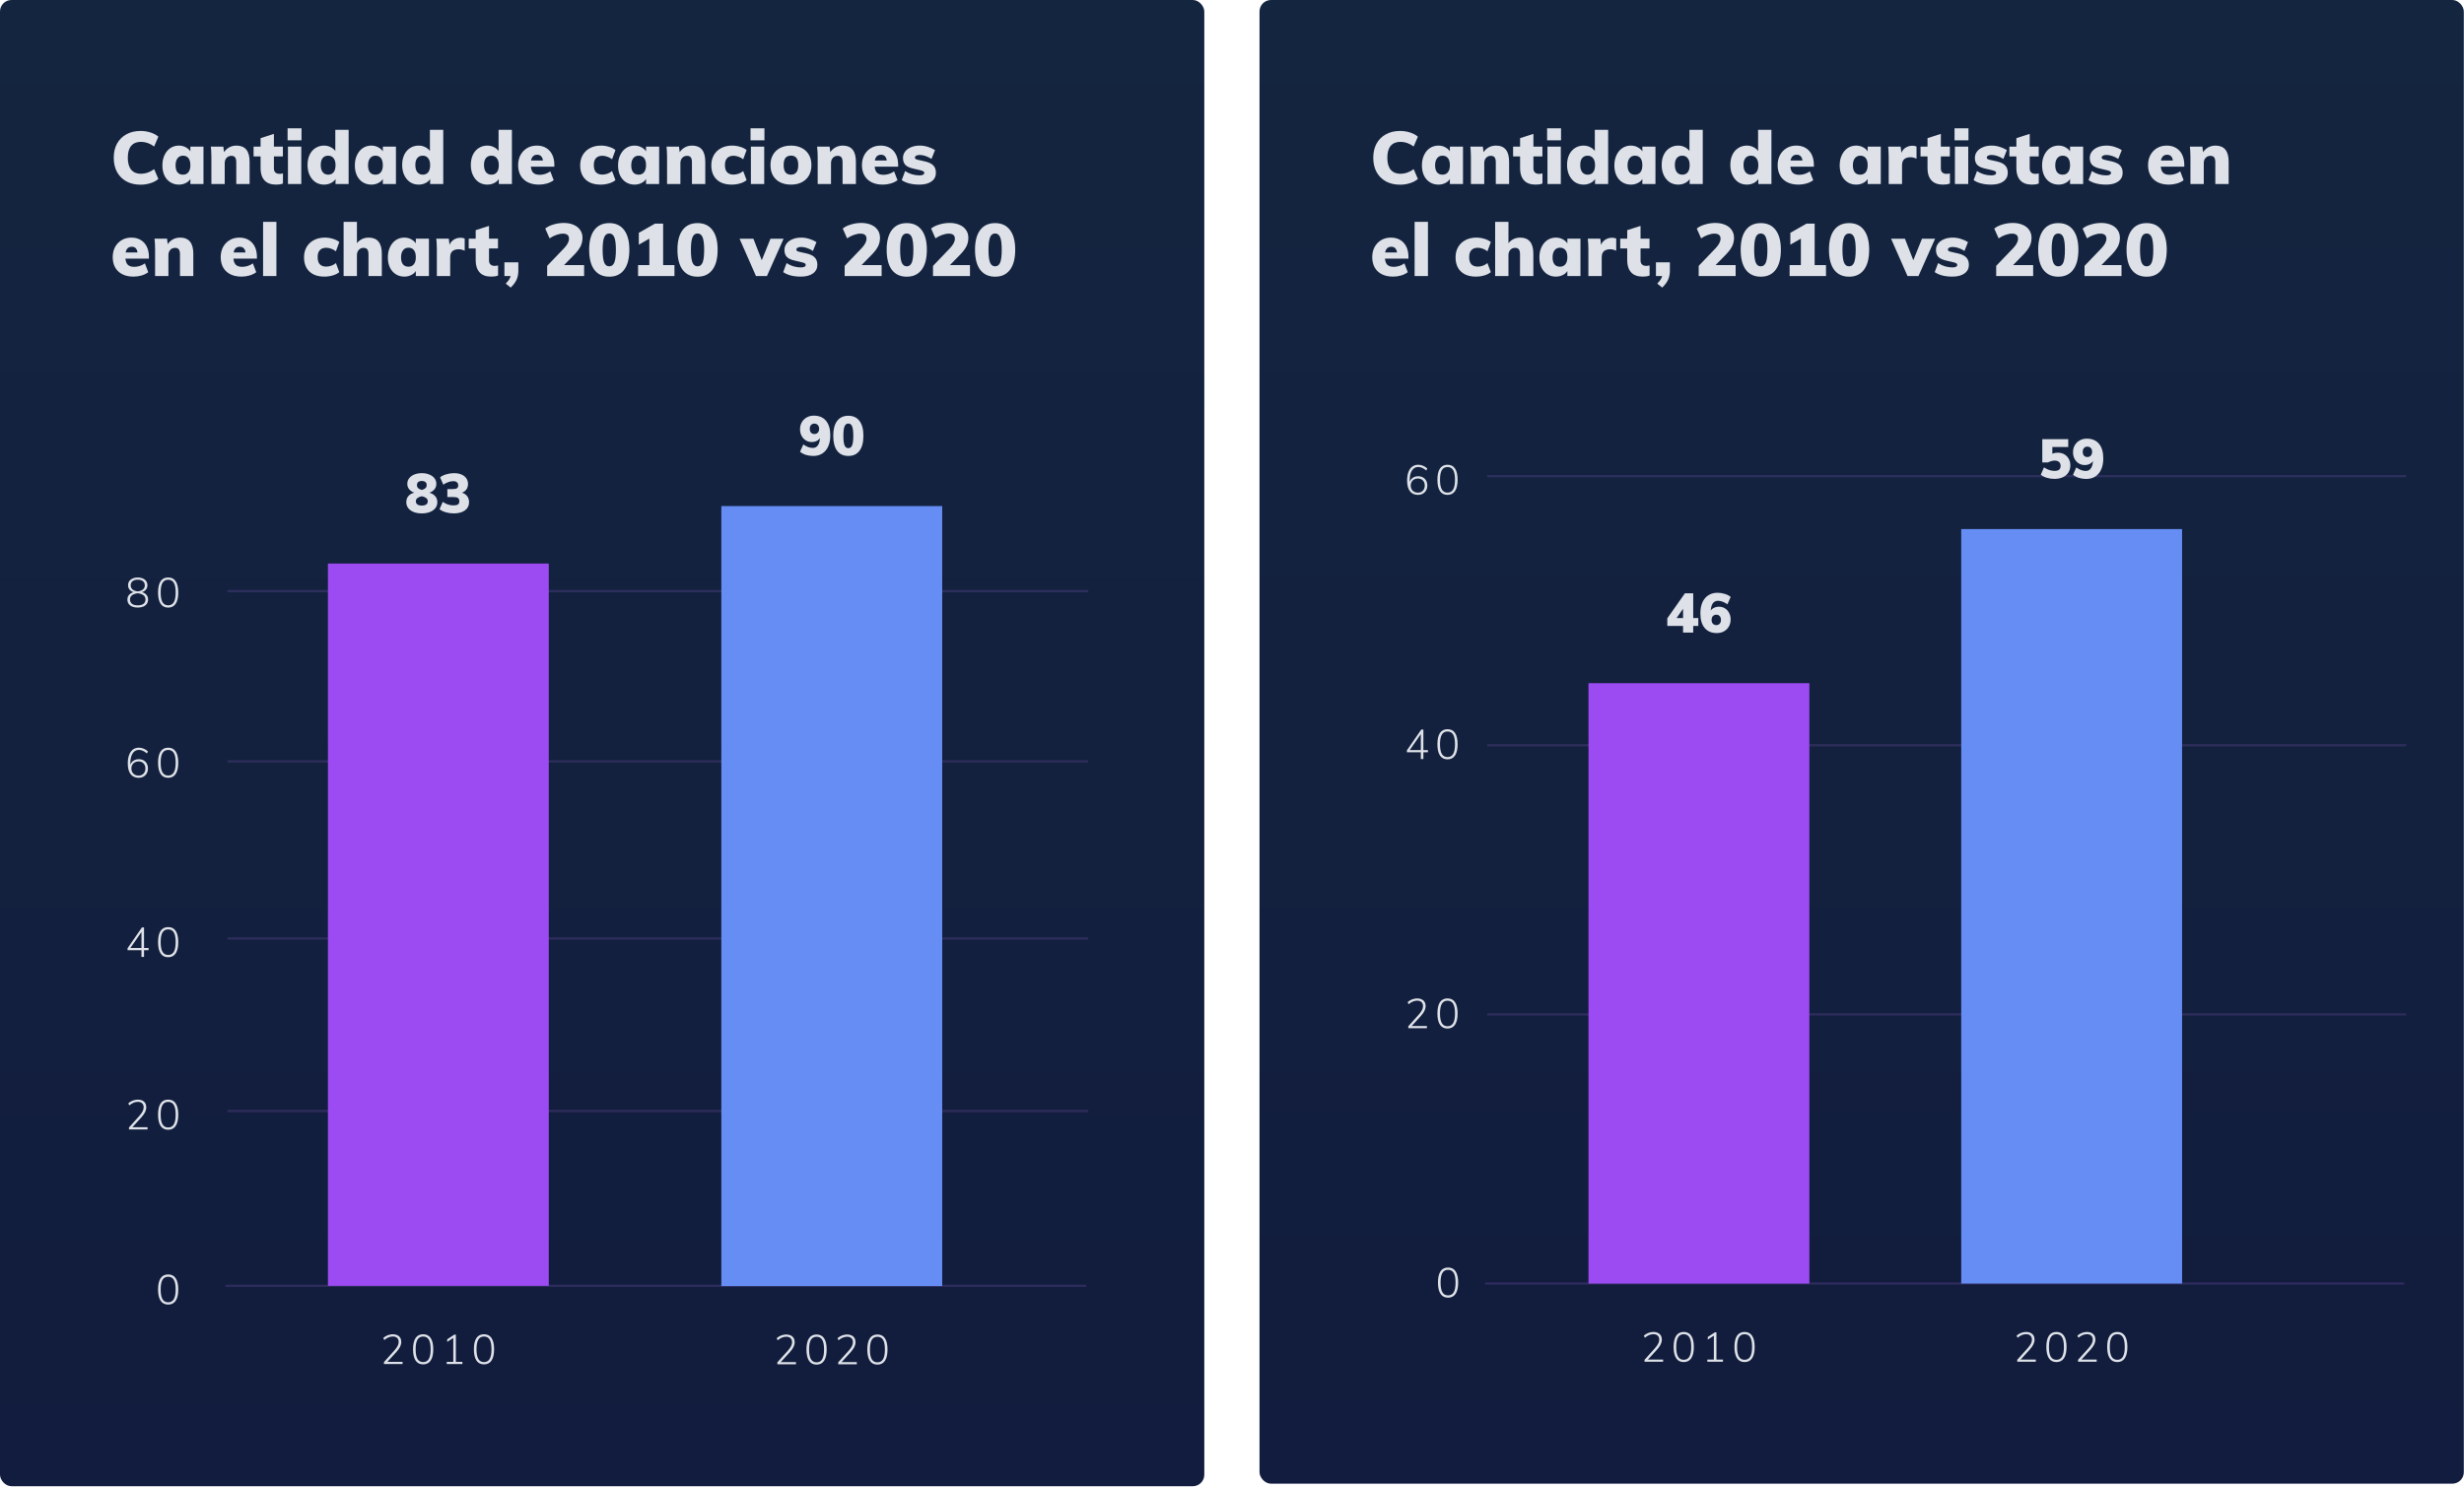 <svg  viewBox="0 0 1071 647" fill="none" xmlns="http://www.w3.org/2000/svg">
<rect width="523.461" height="646.104" rx="5" fill="url(#paint0_linear_231_3353)"/>
<path d="M61.12 80.288C58.731 80.288 56.661 79.808 54.912 78.848C53.163 77.867 51.808 76.501 50.848 74.752C49.909 72.981 49.44 70.923 49.44 68.576C49.44 66.251 49.909 64.213 50.848 62.464C51.808 60.715 53.163 59.36 54.912 58.4C56.661 57.419 58.731 56.928 61.12 56.928C62.613 56.928 64.053 57.152 65.44 57.6C66.848 58.048 67.979 58.656 68.832 59.424L67.008 63.68C66.027 62.976 65.067 62.464 64.128 62.144C63.189 61.824 62.229 61.664 61.248 61.664C59.435 61.664 58.027 62.24 57.024 63.392C56.043 64.544 55.552 66.272 55.552 68.576C55.552 70.88 56.043 72.619 57.024 73.792C58.027 74.965 59.435 75.552 61.248 75.552C62.229 75.552 63.189 75.392 64.128 75.072C65.067 74.752 66.027 74.24 67.008 73.536L68.832 77.792C67.979 78.56 66.848 79.168 65.44 79.616C64.053 80.064 62.613 80.288 61.12 80.288ZM77.754 80.256C76.367 80.256 75.13 79.915 74.042 79.232C72.954 78.549 72.1 77.579 71.482 76.32C70.884 75.061 70.586 73.589 70.586 71.904C70.586 70.197 70.895 68.704 71.514 67.424C72.132 66.123 72.975 65.109 74.042 64.384C75.13 63.659 76.367 63.296 77.754 63.296C78.991 63.296 80.1 63.605 81.082 64.224C82.084 64.821 82.767 65.611 83.13 66.592L82.746 66.816V63.744H88.442V80H82.746V77.024H83.13C82.767 78.027 82.084 78.816 81.082 79.392C80.1 79.968 78.991 80.256 77.754 80.256ZM79.546 75.936C80.548 75.936 81.327 75.584 81.882 74.88C82.458 74.176 82.746 73.163 82.746 71.84C82.746 70.475 82.468 69.44 81.914 68.736C81.359 68.032 80.57 67.68 79.546 67.68C78.543 67.68 77.754 68.053 77.178 68.8C76.602 69.525 76.314 70.56 76.314 71.904C76.314 73.205 76.591 74.208 77.146 74.912C77.7 75.595 78.5 75.936 79.546 75.936ZM91.884 80V68.416C91.884 67.648 91.863 66.869 91.82 66.08C91.799 65.291 91.735 64.512 91.628 63.744H97.068L97.452 66.816L97.068 66.656C97.666 65.589 98.444 64.768 99.404 64.192C100.386 63.595 101.506 63.296 102.764 63.296C106.583 63.296 108.492 65.632 108.492 70.304V80H102.7V70.56C102.7 69.557 102.53 68.843 102.188 68.416C101.847 67.968 101.314 67.744 100.588 67.744C99.714 67.744 99.01 68.043 98.476 68.64C97.943 69.216 97.676 69.984 97.676 70.944V80H91.884ZM110.221 68V63.744H122.957V68H110.221ZM122.989 75.392V79.776C122.498 79.968 122.008 80.096 121.517 80.16C121.026 80.224 120.514 80.256 119.981 80.256C117.741 80.256 116.056 79.627 114.925 78.368C113.816 77.109 113.261 75.403 113.261 73.248V60.064L119.053 58.208V73.248C119.053 73.781 119.16 74.229 119.373 74.592C119.608 74.933 119.906 75.189 120.269 75.36C120.632 75.509 121.026 75.584 121.453 75.584C121.666 75.584 121.89 75.573 122.125 75.552C122.381 75.509 122.669 75.456 122.989 75.392ZM125.166 80V63.744H130.958V80H125.166ZM125.006 55.776H131.054V60.992H125.006V55.776ZM151.536 80H145.84V76.192L146.224 77.024C145.861 78.027 145.178 78.816 144.176 79.392C143.194 79.968 142.085 80.256 140.848 80.256C139.461 80.256 138.224 79.904 137.136 79.2C136.069 78.475 135.226 77.472 134.608 76.192C133.989 74.912 133.68 73.419 133.68 71.712C133.68 70.027 133.978 68.555 134.576 67.296C135.194 66.016 136.048 65.035 137.136 64.352C138.224 63.648 139.461 63.296 140.848 63.296C142.085 63.296 143.194 63.605 144.176 64.224C145.178 64.821 145.861 65.6 146.224 66.56L145.744 67.264V56.448H151.536V80ZM142.64 75.936C143.664 75.936 144.453 75.584 145.008 74.88C145.562 74.176 145.84 73.141 145.84 71.776C145.84 70.475 145.552 69.472 144.976 68.768C144.421 68.043 143.642 67.68 142.64 67.68C141.594 67.68 140.794 68.032 140.24 68.736C139.685 69.419 139.408 70.411 139.408 71.712C139.408 73.077 139.696 74.123 140.272 74.848C140.848 75.573 141.637 75.936 142.64 75.936ZM161.41 80.256C160.023 80.256 158.786 79.915 157.698 79.232C156.61 78.549 155.757 77.579 155.138 76.32C154.541 75.061 154.242 73.589 154.242 71.904C154.242 70.197 154.551 68.704 155.17 67.424C155.789 66.123 156.631 65.109 157.698 64.384C158.786 63.659 160.023 63.296 161.41 63.296C162.647 63.296 163.757 63.605 164.738 64.224C165.741 64.821 166.423 65.611 166.786 66.592L166.402 66.816V63.744H172.098V80H166.402V77.024H166.786C166.423 78.027 165.741 78.816 164.738 79.392C163.757 79.968 162.647 80.256 161.41 80.256ZM163.202 75.936C164.205 75.936 164.983 75.584 165.538 74.88C166.114 74.176 166.402 73.163 166.402 71.84C166.402 70.475 166.125 69.44 165.57 68.736C165.015 68.032 164.226 67.68 163.202 67.68C162.199 67.68 161.41 68.053 160.834 68.8C160.258 69.525 159.97 70.56 159.97 71.904C159.97 73.205 160.247 74.208 160.802 74.912C161.357 75.595 162.157 75.936 163.202 75.936ZM192.661 80H186.965V76.192L187.349 77.024C186.986 78.027 186.303 78.816 185.301 79.392C184.319 79.968 183.21 80.256 181.973 80.256C180.586 80.256 179.349 79.904 178.261 79.2C177.194 78.475 176.351 77.472 175.733 76.192C175.114 74.912 174.805 73.419 174.805 71.712C174.805 70.027 175.103 68.555 175.701 67.296C176.319 66.016 177.173 65.035 178.261 64.352C179.349 63.648 180.586 63.296 181.973 63.296C183.21 63.296 184.319 63.605 185.301 64.224C186.303 64.821 186.986 65.6 187.349 66.56L186.869 67.264V56.448H192.661V80ZM183.765 75.936C184.789 75.936 185.578 75.584 186.133 74.88C186.687 74.176 186.965 73.141 186.965 71.776C186.965 70.475 186.677 69.472 186.101 68.768C185.546 68.043 184.767 67.68 183.765 67.68C182.719 67.68 181.919 68.032 181.365 68.736C180.81 69.419 180.533 70.411 180.533 71.712C180.533 73.077 180.821 74.123 181.397 74.848C181.973 75.573 182.762 75.936 183.765 75.936ZM222.504 80H216.808V76.192L217.192 77.024C216.83 78.027 216.147 78.816 215.144 79.392C214.163 79.968 213.054 80.256 211.816 80.256C210.43 80.256 209.192 79.904 208.104 79.2C207.038 78.475 206.195 77.472 205.576 76.192C204.958 74.912 204.648 73.419 204.648 71.712C204.648 70.027 204.947 68.555 205.544 67.296C206.163 66.016 207.016 65.035 208.104 64.352C209.192 63.648 210.43 63.296 211.816 63.296C213.054 63.296 214.163 63.605 215.144 64.224C216.147 64.821 216.83 65.6 217.192 66.56L216.712 67.264V56.448H222.504V80ZM213.608 75.936C214.632 75.936 215.422 75.584 215.976 74.88C216.531 74.176 216.808 73.141 216.808 71.776C216.808 70.475 216.52 69.472 215.944 68.768C215.39 68.043 214.611 67.68 213.608 67.68C212.563 67.68 211.763 68.032 211.208 68.736C210.654 69.419 210.376 70.411 210.376 71.712C210.376 73.077 210.664 74.123 211.24 74.848C211.816 75.573 212.606 75.936 213.608 75.936ZM240.667 78.336C239.856 78.955 238.875 79.435 237.723 79.776C236.571 80.096 235.419 80.256 234.267 80.256C232.389 80.256 230.768 79.915 229.403 79.232C228.059 78.549 227.024 77.579 226.299 76.32C225.573 75.04 225.211 73.536 225.211 71.808C225.211 70.144 225.552 68.672 226.235 67.392C226.939 66.112 227.899 65.109 229.115 64.384C230.331 63.659 231.739 63.296 233.339 63.296C234.896 63.296 236.24 63.637 237.371 64.32C238.523 65.003 239.408 65.973 240.027 67.232C240.645 68.491 240.955 69.973 240.955 71.68V72.448H230.331L230.395 69.76H237.467L236.059 70.688C236.059 69.536 235.835 68.683 235.387 68.128C234.96 67.552 234.331 67.264 233.499 67.264C232.581 67.264 231.877 67.605 231.387 68.288C230.917 68.949 230.683 69.963 230.683 71.328C230.683 73.013 230.992 74.219 231.611 74.944C232.229 75.648 233.211 76 234.555 76C235.365 76 236.176 75.872 236.987 75.616C237.819 75.339 238.555 74.965 239.195 74.496L240.667 78.336ZM260.98 80.256C259.145 80.256 257.566 79.925 256.244 79.264C254.921 78.581 253.908 77.611 253.204 76.352C252.521 75.093 252.18 73.611 252.18 71.904C252.18 70.176 252.553 68.672 253.299 67.392C254.068 66.091 255.124 65.088 256.468 64.384C257.833 63.659 259.422 63.296 261.236 63.296C262.43 63.296 263.604 63.477 264.756 63.84C265.908 64.181 266.825 64.651 267.508 65.248L266.036 69.248C265.46 68.779 264.788 68.405 264.02 68.128C263.252 67.851 262.516 67.712 261.812 67.712C260.66 67.712 259.753 68.043 259.092 68.704C258.43 69.365 258.1 70.389 258.1 71.776C258.1 73.184 258.42 74.229 259.06 74.912C259.721 75.573 260.649 75.904 261.844 75.904C262.526 75.904 263.252 75.776 264.02 75.52C264.788 75.243 265.46 74.859 266.036 74.368L267.508 78.304C266.782 78.923 265.833 79.403 264.66 79.744C263.508 80.085 262.281 80.256 260.98 80.256ZM275.816 80.256C274.43 80.256 273.192 79.915 272.104 79.232C271.016 78.549 270.163 77.579 269.544 76.32C268.947 75.061 268.648 73.589 268.648 71.904C268.648 70.197 268.958 68.704 269.576 67.424C270.195 66.123 271.038 65.109 272.104 64.384C273.192 63.659 274.43 63.296 275.816 63.296C277.054 63.296 278.163 63.605 279.144 64.224C280.147 64.821 280.83 65.611 281.192 66.592L280.808 66.816V63.744H286.504V80H280.808V77.024H281.192C280.83 78.027 280.147 78.816 279.144 79.392C278.163 79.968 277.054 80.256 275.816 80.256ZM277.608 75.936C278.611 75.936 279.39 75.584 279.944 74.88C280.52 74.176 280.808 73.163 280.808 71.84C280.808 70.475 280.531 69.44 279.976 68.736C279.422 68.032 278.632 67.68 277.608 67.68C276.606 67.68 275.816 68.053 275.24 68.8C274.664 69.525 274.376 70.56 274.376 71.904C274.376 73.205 274.654 74.208 275.208 74.912C275.763 75.595 276.563 75.936 277.608 75.936ZM289.947 80V68.416C289.947 67.648 289.925 66.869 289.883 66.08C289.861 65.291 289.797 64.512 289.691 63.744H295.131L295.515 66.816L295.131 66.656C295.728 65.589 296.507 64.768 297.467 64.192C298.448 63.595 299.568 63.296 300.827 63.296C304.645 63.296 306.555 65.632 306.555 70.304V80H300.763V70.56C300.763 69.557 300.592 68.843 300.251 68.416C299.909 67.968 299.376 67.744 298.651 67.744C297.776 67.744 297.072 68.043 296.539 68.64C296.005 69.216 295.739 69.984 295.739 70.944V80H289.947ZM317.98 80.256C316.145 80.256 314.566 79.925 313.244 79.264C311.921 78.581 310.908 77.611 310.204 76.352C309.521 75.093 309.18 73.611 309.18 71.904C309.18 70.176 309.553 68.672 310.299 67.392C311.068 66.091 312.124 65.088 313.468 64.384C314.833 63.659 316.422 63.296 318.236 63.296C319.43 63.296 320.604 63.477 321.756 63.84C322.908 64.181 323.825 64.651 324.508 65.248L323.036 69.248C322.46 68.779 321.788 68.405 321.02 68.128C320.252 67.851 319.516 67.712 318.812 67.712C317.66 67.712 316.753 68.043 316.092 68.704C315.43 69.365 315.1 70.389 315.1 71.776C315.1 73.184 315.42 74.229 316.06 74.912C316.721 75.573 317.649 75.904 318.844 75.904C319.526 75.904 320.252 75.776 321.02 75.52C321.788 75.243 322.46 74.859 323.036 74.368L324.508 78.304C323.782 78.923 322.833 79.403 321.66 79.744C320.508 80.085 319.281 80.256 317.98 80.256ZM326.384 80V63.744H332.176V80H326.384ZM326.224 55.776H332.272V60.992H326.224V55.776ZM343.826 80.256C341.992 80.256 340.402 79.915 339.058 79.232C337.736 78.549 336.712 77.579 335.986 76.32C335.261 75.04 334.898 73.525 334.898 71.776C334.898 70.048 335.261 68.555 335.986 67.296C336.712 66.016 337.736 65.035 339.058 64.352C340.402 63.648 341.992 63.296 343.826 63.296C345.618 63.296 347.176 63.648 348.498 64.352C349.842 65.035 350.877 66.016 351.602 67.296C352.328 68.555 352.69 70.048 352.69 71.776C352.69 73.525 352.328 75.04 351.602 76.32C350.877 77.579 349.842 78.549 348.498 79.232C347.176 79.915 345.618 80.256 343.826 80.256ZM343.826 75.936C344.829 75.936 345.597 75.605 346.13 74.944C346.685 74.283 346.962 73.227 346.962 71.776C346.962 70.347 346.696 69.301 346.162 68.64C345.629 67.979 344.85 67.648 343.826 67.648C342.781 67.648 341.981 67.979 341.426 68.64C340.893 69.301 340.626 70.347 340.626 71.776C340.626 73.227 340.893 74.283 341.426 74.944C341.981 75.605 342.781 75.936 343.826 75.936ZM355.416 80V68.416C355.416 67.648 355.394 66.869 355.352 66.08C355.33 65.291 355.266 64.512 355.16 63.744H360.6L360.984 66.816L360.6 66.656C361.197 65.589 361.976 64.768 362.936 64.192C363.917 63.595 365.037 63.296 366.296 63.296C370.114 63.296 372.024 65.632 372.024 70.304V80H366.232V70.56C366.232 69.557 366.061 68.843 365.72 68.416C365.378 67.968 364.845 67.744 364.12 67.744C363.245 67.744 362.541 68.043 362.008 68.64C361.474 69.216 361.208 69.984 361.208 70.944V80H355.416ZM390.104 78.336C389.294 78.955 388.312 79.435 387.16 79.776C386.008 80.096 384.856 80.256 383.704 80.256C381.827 80.256 380.206 79.915 378.84 79.232C377.496 78.549 376.462 77.579 375.736 76.32C375.011 75.04 374.648 73.536 374.648 71.808C374.648 70.144 374.99 68.672 375.672 67.392C376.376 66.112 377.336 65.109 378.552 64.384C379.768 63.659 381.176 63.296 382.776 63.296C384.334 63.296 385.678 63.637 386.808 64.32C387.96 65.003 388.846 65.973 389.464 67.232C390.083 68.491 390.392 69.973 390.392 71.68V72.448H379.768L379.832 69.76H386.904L385.496 70.688C385.496 69.536 385.272 68.683 384.824 68.128C384.398 67.552 383.768 67.264 382.936 67.264C382.019 67.264 381.315 67.605 380.824 68.288C380.355 68.949 380.12 69.963 380.12 71.328C380.12 73.013 380.43 74.219 381.048 74.944C381.667 75.648 382.648 76 383.992 76C384.803 76 385.614 75.872 386.424 75.616C387.256 75.339 387.992 74.965 388.632 74.496L390.104 78.336ZM399.632 80.256C396.389 80.256 393.829 79.605 391.952 78.304L393.424 74.368C394.298 74.965 395.29 75.435 396.4 75.776C397.53 76.096 398.618 76.256 399.664 76.256C400.325 76.256 400.837 76.16 401.2 75.968C401.562 75.776 401.744 75.509 401.744 75.168C401.744 74.869 401.605 74.635 401.328 74.464C401.072 74.293 400.57 74.123 399.824 73.952L397.2 73.344C395.536 73.003 394.33 72.469 393.584 71.744C392.858 70.997 392.496 69.973 392.496 68.672C392.496 67.627 392.805 66.699 393.424 65.888C394.042 65.077 394.896 64.448 395.984 64C397.093 63.531 398.362 63.296 399.792 63.296C400.986 63.296 402.149 63.477 403.28 63.84C404.41 64.181 405.456 64.651 406.416 65.248L404.88 69.088C404.026 68.533 403.152 68.107 402.256 67.808C401.36 67.509 400.517 67.36 399.728 67.36C399.109 67.36 398.608 67.467 398.224 67.68C397.861 67.872 397.68 68.16 397.68 68.544C397.68 68.779 397.786 68.971 398 69.12C398.213 69.248 398.618 69.387 399.216 69.536L401.936 70.144C403.664 70.528 404.901 71.115 405.648 71.904C406.416 72.693 406.8 73.76 406.8 75.104C406.8 76.704 406.16 77.963 404.88 78.88C403.621 79.797 401.872 80.256 399.632 80.256ZM64.448 118.336C63.637 118.955 62.656 119.435 61.504 119.776C60.352 120.096 59.2 120.256 58.048 120.256C56.171 120.256 54.549 119.915 53.184 119.232C51.84 118.549 50.805 117.579 50.08 116.32C49.355 115.04 48.992 113.536 48.992 111.808C48.992 110.144 49.333 108.672 50.016 107.392C50.72 106.112 51.68 105.109 52.896 104.384C54.112 103.659 55.52 103.296 57.12 103.296C58.677 103.296 60.021 103.637 61.152 104.32C62.304 105.003 63.189 105.973 63.808 107.232C64.427 108.491 64.736 109.973 64.736 111.68V112.448H54.112L54.176 109.76H61.248L59.84 110.688C59.84 109.536 59.616 108.683 59.168 108.128C58.741 107.552 58.112 107.264 57.28 107.264C56.363 107.264 55.659 107.605 55.168 108.288C54.699 108.949 54.464 109.963 54.464 111.328C54.464 113.013 54.773 114.219 55.392 114.944C56.011 115.648 56.992 116 58.336 116C59.147 116 59.957 115.872 60.768 115.616C61.6 115.339 62.336 114.965 62.976 114.496L64.448 118.336ZM67.415 120V108.416C67.415 107.648 67.394 106.869 67.352 106.08C67.33 105.291 67.266 104.512 67.159 103.744H72.6L72.984 106.816L72.6 106.656C73.197 105.589 73.975 104.768 74.936 104.192C75.917 103.595 77.037 103.296 78.296 103.296C82.114 103.296 84.023 105.632 84.023 110.304V120H78.231V110.56C78.231 109.557 78.061 108.843 77.719 108.416C77.378 107.968 76.845 107.744 76.12 107.744C75.245 107.744 74.541 108.043 74.007 108.64C73.474 109.216 73.207 109.984 73.207 110.944V120H67.415ZM111.385 118.336C110.575 118.955 109.594 119.435 108.442 119.776C107.29 120.096 106.138 120.256 104.986 120.256C103.108 120.256 101.487 119.915 100.122 119.232C98.778 118.549 97.743 117.579 97.017 116.32C96.292 115.04 95.93 113.536 95.93 111.808C95.93 110.144 96.271 108.672 96.954 107.392C97.657 106.112 98.618 105.109 99.834 104.384C101.05 103.659 102.458 103.296 104.058 103.296C105.615 103.296 106.959 103.637 108.09 104.32C109.242 105.003 110.127 105.973 110.746 107.232C111.364 108.491 111.674 109.973 111.674 111.68V112.448H101.05L101.114 109.76H108.186L106.778 110.688C106.778 109.536 106.554 108.683 106.106 108.128C105.679 107.552 105.05 107.264 104.218 107.264C103.3 107.264 102.596 107.605 102.106 108.288C101.636 108.949 101.402 109.963 101.402 111.328C101.402 113.013 101.711 114.219 102.33 114.944C102.948 115.648 103.93 116 105.274 116C106.084 116 106.895 115.872 107.706 115.616C108.538 115.339 109.274 114.965 109.914 114.496L111.385 118.336ZM114.353 120V96.448H120.145V120H114.353ZM140.948 120.256C139.114 120.256 137.535 119.925 136.212 119.264C134.89 118.581 133.876 117.611 133.172 116.352C132.49 115.093 132.148 113.611 132.148 111.904C132.148 110.176 132.522 108.672 133.268 107.392C134.036 106.091 135.092 105.088 136.436 104.384C137.802 103.659 139.391 103.296 141.204 103.296C142.399 103.296 143.572 103.477 144.724 103.84C145.876 104.181 146.794 104.651 147.476 105.248L146.004 109.248C145.428 108.779 144.756 108.405 143.988 108.128C143.22 107.851 142.484 107.712 141.78 107.712C140.628 107.712 139.722 108.043 139.06 108.704C138.399 109.365 138.068 110.389 138.068 111.776C138.068 113.184 138.388 114.229 139.028 114.912C139.69 115.573 140.618 115.904 141.812 115.904C142.495 115.904 143.22 115.776 143.988 115.52C144.756 115.243 145.428 114.859 146.004 114.368L147.476 118.304C146.751 118.923 145.802 119.403 144.628 119.744C143.476 120.085 142.25 120.256 140.948 120.256ZM149.353 120V96.448H155.145V107.04L154.537 106.656C155.134 105.589 155.913 104.768 156.873 104.192C157.854 103.595 158.974 103.296 160.233 103.296C164.052 103.296 165.961 105.632 165.961 110.304V120H160.169V110.56C160.169 109.557 159.998 108.843 159.657 108.416C159.316 107.968 158.782 107.744 158.057 107.744C157.182 107.744 156.478 108.043 155.945 108.64C155.412 109.216 155.145 109.984 155.145 110.944V120H149.353ZM175.754 120.256C174.367 120.256 173.13 119.915 172.042 119.232C170.954 118.549 170.1 117.579 169.482 116.32C168.884 115.061 168.586 113.589 168.586 111.904C168.586 110.197 168.895 108.704 169.514 107.424C170.132 106.123 170.975 105.109 172.042 104.384C173.13 103.659 174.367 103.296 175.754 103.296C176.991 103.296 178.1 103.605 179.082 104.224C180.084 104.821 180.767 105.611 181.13 106.592L180.746 106.816V103.744H186.442V120H180.746V117.024H181.13C180.767 118.027 180.084 118.816 179.082 119.392C178.1 119.968 176.991 120.256 175.754 120.256ZM177.546 115.936C178.548 115.936 179.327 115.584 179.882 114.88C180.458 114.176 180.746 113.163 180.746 111.84C180.746 110.475 180.468 109.44 179.914 108.736C179.359 108.032 178.57 107.68 177.546 107.68C176.543 107.68 175.754 108.053 175.178 108.8C174.602 109.525 174.314 110.56 174.314 111.904C174.314 113.205 174.591 114.208 175.146 114.912C175.7 115.595 176.5 115.936 177.546 115.936ZM189.884 120V108.416C189.884 107.648 189.863 106.869 189.82 106.08C189.799 105.291 189.735 104.512 189.628 103.744H195.068L195.612 108.128L195.068 107.808C195.282 106.336 195.868 105.227 196.828 104.48C197.81 103.733 198.919 103.36 200.156 103.36C200.562 103.36 200.914 103.392 201.212 103.456C201.511 103.52 201.767 103.605 201.98 103.712V108.992C201.063 108.565 200.178 108.352 199.324 108.352C198.556 108.352 197.906 108.48 197.372 108.736C196.839 108.971 196.423 109.344 196.124 109.856C195.826 110.368 195.676 111.029 195.676 111.84V120H189.884ZM203.721 108V103.744H216.457V108H203.721ZM216.489 115.392V119.776C215.998 119.968 215.508 120.096 215.017 120.16C214.526 120.224 214.014 120.256 213.481 120.256C211.241 120.256 209.556 119.627 208.425 118.368C207.316 117.109 206.761 115.403 206.761 113.248V100.064L212.553 98.208V113.248C212.553 113.781 212.66 114.229 212.873 114.592C213.108 114.933 213.406 115.189 213.769 115.36C214.132 115.509 214.526 115.584 214.953 115.584C215.166 115.584 215.39 115.573 215.625 115.552C215.881 115.509 216.169 115.456 216.489 115.392ZM221.971 125.024L219.827 123.296C220.638 122.485 221.224 121.707 221.587 120.96C221.971 120.235 222.163 119.445 222.163 118.592L223.475 120H219.251V114.048H225.299V117.792C225.299 119.157 225.054 120.405 224.563 121.536C224.072 122.667 223.208 123.829 221.971 125.024ZM237.824 120V115.584L245.248 107.84C245.931 107.115 246.443 106.421 246.784 105.76C247.147 105.077 247.328 104.416 247.328 103.776C247.328 103.029 247.104 102.475 246.656 102.112C246.208 101.749 245.557 101.568 244.704 101.568C243.808 101.568 242.859 101.749 241.856 102.112C240.853 102.453 239.861 102.955 238.88 103.616L236.992 99.36C237.909 98.613 239.093 98.027 240.544 97.6C242.016 97.152 243.509 96.928 245.024 96.928C246.667 96.928 248.096 97.195 249.312 97.728C250.549 98.24 251.499 98.987 252.16 99.968C252.843 100.928 253.184 102.059 253.184 103.36C253.184 104.704 252.917 105.92 252.384 107.008C251.872 108.075 250.987 109.269 249.728 110.592L243.68 116.768L242.848 115.232H253.888V120H237.824ZM264.819 120.288C262.003 120.288 259.837 119.285 258.323 117.28C256.829 115.275 256.083 112.373 256.083 108.576C256.083 104.843 256.829 101.984 258.323 100C259.837 97.995 262.003 96.992 264.819 96.992C267.635 96.992 269.789 97.995 271.283 100C272.797 101.984 273.555 104.843 273.555 108.576C273.555 112.373 272.797 115.275 271.283 117.28C269.789 119.285 267.635 120.288 264.819 120.288ZM264.819 115.776C265.843 115.776 266.579 115.221 267.027 114.112C267.475 112.981 267.699 111.136 267.699 108.576C267.699 106.08 267.475 104.277 267.027 103.168C266.579 102.059 265.843 101.504 264.819 101.504C263.795 101.504 263.059 102.059 262.611 103.168C262.163 104.277 261.939 106.08 261.939 108.576C261.939 111.136 262.163 112.981 262.611 114.112C263.059 115.221 263.795 115.776 264.819 115.776ZM282.246 117.216V102.176H284.998L277.67 106.368V101.216L284.71 97.216H288.23V117.216H282.246ZM277.35 120V115.232H293.158V120H277.35ZM303.194 120.288C300.378 120.288 298.212 119.285 296.698 117.28C295.204 115.275 294.458 112.373 294.458 108.576C294.458 104.843 295.204 101.984 296.698 100C298.212 97.995 300.378 96.992 303.194 96.992C306.01 96.992 308.164 97.995 309.658 100C311.172 101.984 311.93 104.843 311.93 108.576C311.93 112.373 311.172 115.275 309.658 117.28C308.164 119.285 306.01 120.288 303.194 120.288ZM303.194 115.776C304.218 115.776 304.954 115.221 305.402 114.112C305.85 112.981 306.074 111.136 306.074 108.576C306.074 106.08 305.85 104.277 305.402 103.168C304.954 102.059 304.218 101.504 303.194 101.504C302.17 101.504 301.434 102.059 300.986 103.168C300.538 104.277 300.314 106.08 300.314 108.576C300.314 111.136 300.538 112.981 300.986 114.112C301.434 115.221 302.17 115.776 303.194 115.776ZM328.591 120L321.454 103.776H327.471L331.631 114.464H330.575L334.895 103.776H340.591L333.359 120H328.591ZM348.101 120.256C344.858 120.256 342.298 119.605 340.421 118.304L341.893 114.368C342.767 114.965 343.759 115.435 344.869 115.776C345.999 116.096 347.087 116.256 348.133 116.256C348.794 116.256 349.306 116.16 349.669 115.968C350.031 115.776 350.213 115.509 350.213 115.168C350.213 114.869 350.074 114.635 349.797 114.464C349.541 114.293 349.039 114.123 348.293 113.952L345.669 113.344C344.005 113.003 342.799 112.469 342.053 111.744C341.327 110.997 340.965 109.973 340.965 108.672C340.965 107.627 341.274 106.699 341.893 105.888C342.511 105.077 343.365 104.448 344.453 104C345.562 103.531 346.831 103.296 348.26 103.296C349.455 103.296 350.618 103.477 351.749 103.84C352.879 104.181 353.925 104.651 354.885 105.248L353.349 109.088C352.495 108.533 351.621 108.107 350.725 107.808C349.829 107.509 348.986 107.36 348.197 107.36C347.578 107.36 347.077 107.467 346.693 107.68C346.33 107.872 346.149 108.16 346.149 108.544C346.149 108.779 346.255 108.971 346.469 109.12C346.682 109.248 347.087 109.387 347.685 109.536L350.405 110.144C352.133 110.528 353.37 111.115 354.117 111.904C354.885 112.693 355.269 113.76 355.269 115.104C355.269 116.704 354.629 117.963 353.349 118.88C352.09 119.797 350.341 120.256 348.101 120.256ZM367.137 120V115.584L374.561 107.84C375.243 107.115 375.755 106.421 376.097 105.76C376.459 105.077 376.641 104.416 376.641 103.776C376.641 103.029 376.417 102.475 375.969 102.112C375.521 101.749 374.87 101.568 374.017 101.568C373.121 101.568 372.171 101.749 371.169 102.112C370.166 102.453 369.174 102.955 368.193 103.616L366.305 99.36C367.222 98.613 368.406 98.027 369.857 97.6C371.329 97.152 372.822 96.928 374.337 96.928C375.979 96.928 377.409 97.195 378.625 97.728C379.862 98.24 380.811 98.987 381.472 99.968C382.155 100.928 382.497 102.059 382.497 103.36C382.497 104.704 382.23 105.92 381.697 107.008C381.185 108.075 380.299 109.269 379.041 110.592L372.993 116.768L372.161 115.232H383.201V120H367.137ZM394.131 120.288C391.315 120.288 389.15 119.285 387.635 117.28C386.142 115.275 385.395 112.373 385.395 108.576C385.395 104.843 386.142 101.984 387.635 100C389.15 97.995 391.315 96.992 394.131 96.992C396.947 96.992 399.102 97.995 400.595 100C402.11 101.984 402.867 104.843 402.867 108.576C402.867 112.373 402.11 115.275 400.595 117.28C399.102 119.285 396.947 120.288 394.131 120.288ZM394.131 115.776C395.155 115.776 395.891 115.221 396.339 114.112C396.787 112.981 397.011 111.136 397.011 108.576C397.011 106.08 396.787 104.277 396.339 103.168C395.891 102.059 395.155 101.504 394.131 101.504C393.107 101.504 392.371 102.059 391.923 103.168C391.475 104.277 391.251 106.08 391.251 108.576C391.251 111.136 391.475 112.981 391.923 114.112C392.371 115.221 393.107 115.776 394.131 115.776ZM405.543 120V115.584L412.967 107.84C413.649 107.115 414.161 106.421 414.503 105.76C414.865 105.077 415.047 104.416 415.047 103.776C415.047 103.029 414.823 102.475 414.375 102.112C413.927 101.749 413.276 101.568 412.423 101.568C411.527 101.568 410.577 101.749 409.575 102.112C408.572 102.453 407.58 102.955 406.599 103.616L404.711 99.36C405.628 98.613 406.812 98.027 408.263 97.6C409.735 97.152 411.228 96.928 412.743 96.928C414.385 96.928 415.815 97.195 417.031 97.728C418.268 98.24 419.217 98.987 419.879 99.968C420.561 100.928 420.903 102.059 420.903 103.36C420.903 104.704 420.636 105.92 420.103 107.008C419.591 108.075 418.705 109.269 417.447 110.592L411.399 116.768L410.567 115.232H421.607V120H405.543ZM432.538 120.288C429.722 120.288 427.556 119.285 426.042 117.28C424.548 115.275 423.802 112.373 423.802 108.576C423.802 104.843 424.548 101.984 426.042 100C427.556 97.995 429.722 96.992 432.538 96.992C435.354 96.992 437.508 97.995 439.002 100C440.516 101.984 441.274 104.843 441.274 108.576C441.274 112.373 440.516 115.275 439.002 117.28C437.508 119.285 435.354 120.288 432.538 120.288ZM432.538 115.776C433.562 115.776 434.298 115.221 434.746 114.112C435.194 112.981 435.418 111.136 435.418 108.576C435.418 106.08 435.194 104.277 434.746 103.168C434.298 102.059 433.562 101.504 432.538 101.504C431.514 101.504 430.778 102.059 430.33 103.168C429.882 104.277 429.658 106.08 429.658 108.576C429.658 111.136 429.882 112.981 430.33 114.112C430.778 115.221 431.514 115.776 432.538 115.776Z" fill="#DEE2E8"/>
<path d="M98.858 483H473" stroke="#C57AFF" stroke-opacity="0.15"/>
<path d="M98.858 408H473" stroke="#C57AFF" stroke-opacity="0.15"/>
<path d="M98 559L472.142 559" stroke="#C57AFF" stroke-opacity="0.15"/>
<path d="M98.858 331H473" stroke="#C57AFF" stroke-opacity="0.15"/>
<path d="M98.858 257H473" stroke="#C57AFF" stroke-opacity="0.15"/>
<path d="M73.095 567.144C71.655 567.144 70.563 566.592 69.819 565.488C69.075 564.372 68.703 562.74 68.703 560.592C68.703 558.432 69.069 556.8 69.801 555.696C70.545 554.592 71.643 554.04 73.095 554.04C74.547 554.04 75.639 554.592 76.371 555.696C77.115 556.8 77.487 558.426 77.487 560.574C77.487 562.722 77.115 564.354 76.371 565.47C75.627 566.586 74.535 567.144 73.095 567.144ZM73.095 566.154C74.199 566.154 75.015 565.704 75.543 564.804C76.083 563.892 76.353 562.482 76.353 560.574C76.353 558.666 76.089 557.268 75.561 556.38C75.033 555.48 74.211 555.03 73.095 555.03C71.991 555.03 71.169 555.48 70.629 556.38C70.101 557.28 69.837 558.678 69.837 560.574C69.837 562.47 70.101 563.874 70.629 564.786C71.169 565.698 71.991 566.154 73.095 566.154Z" fill="#DEE2E8"/>
<path d="M56.056 491V490.154L60.61 485.078C61.246 484.346 61.708 483.698 61.996 483.134C62.296 482.558 62.446 481.976 62.446 481.388C62.446 480.632 62.224 480.05 61.78 479.642C61.348 479.222 60.724 479.012 59.908 479.012C59.26 479.012 58.63 479.144 58.018 479.408C57.418 479.66 56.818 480.044 56.218 480.56L55.75 479.678C56.254 479.186 56.884 478.79 57.64 478.49C58.396 478.19 59.152 478.04 59.908 478.04C60.664 478.04 61.312 478.172 61.852 478.436C62.404 478.7 62.83 479.084 63.13 479.588C63.43 480.08 63.58 480.668 63.58 481.352C63.58 482.084 63.406 482.798 63.058 483.494C62.722 484.178 62.17 484.952 61.402 485.816L56.884 490.748L56.866 490.046H64.138V491H56.056ZM73.095 491.144C71.655 491.144 70.563 490.592 69.819 489.488C69.075 488.372 68.703 486.74 68.703 484.592C68.703 482.432 69.069 480.8 69.801 479.696C70.545 478.592 71.643 478.04 73.095 478.04C74.547 478.04 75.639 478.592 76.371 479.696C77.115 480.8 77.487 482.426 77.487 484.574C77.487 486.722 77.115 488.354 76.371 489.47C75.627 490.586 74.535 491.144 73.095 491.144ZM73.095 490.154C74.199 490.154 75.015 489.704 75.543 488.804C76.083 487.892 76.353 486.482 76.353 484.574C76.353 482.666 76.089 481.268 75.561 480.38C75.033 479.48 74.211 479.03 73.095 479.03C71.991 479.03 71.169 479.48 70.629 480.38C70.101 481.28 69.837 482.678 69.837 484.574C69.837 486.47 70.101 487.874 70.629 488.786C71.169 489.698 71.991 490.154 73.095 490.154Z" fill="#DEE2E8"/>
<path d="M61.492 416V404.57H61.906L56.164 412.868L56.182 412.13H64.588V413.084H55.444V412.238L61.69 403.184H62.608V416H61.492ZM73.095 416.144C71.655 416.144 70.563 415.592 69.819 414.488C69.075 413.372 68.703 411.74 68.703 409.592C68.703 407.432 69.069 405.8 69.801 404.696C70.545 403.592 71.643 403.04 73.095 403.04C74.547 403.04 75.639 403.592 76.371 404.696C77.115 405.8 77.487 407.426 77.487 409.574C77.487 411.722 77.115 413.354 76.371 414.47C75.627 415.586 74.535 416.144 73.095 416.144ZM73.095 415.154C74.199 415.154 75.015 414.704 75.543 413.804C76.083 412.892 76.353 411.482 76.353 409.574C76.353 407.666 76.089 406.268 75.561 405.38C75.033 404.48 74.211 404.03 73.095 404.03C71.991 404.03 71.169 404.48 70.629 405.38C70.101 406.28 69.837 407.678 69.837 409.574C69.837 411.47 70.101 412.874 70.629 413.786C71.169 414.698 71.991 415.154 73.095 415.154Z" fill="#DEE2E8"/>
<path d="M60.268 338.144C58.756 338.144 57.586 337.61 56.758 336.542C55.942 335.474 55.534 333.944 55.534 331.952C55.534 330.488 55.726 329.24 56.11 328.208C56.494 327.176 57.046 326.39 57.766 325.85C58.486 325.31 59.344 325.04 60.34 325.04C61.072 325.04 61.78 325.184 62.464 325.472C63.148 325.748 63.76 326.15 64.3 326.678L63.85 327.56C63.238 327.02 62.65 326.63 62.086 326.39C61.522 326.138 60.946 326.012 60.358 326.012C59.194 326.012 58.282 326.534 57.622 327.578C56.974 328.61 56.65 330.068 56.65 331.952V333.752L56.452 333.248C56.548 332.6 56.77 332.036 57.118 331.556C57.478 331.064 57.928 330.692 58.468 330.44C59.02 330.176 59.632 330.044 60.304 330.044C61.108 330.044 61.81 330.212 62.41 330.548C63.01 330.884 63.478 331.358 63.814 331.97C64.15 332.57 64.318 333.272 64.318 334.076C64.318 334.856 64.144 335.558 63.796 336.182C63.46 336.794 62.986 337.274 62.374 337.622C61.762 337.97 61.06 338.144 60.268 338.144ZM60.232 337.172C61.12 337.172 61.834 336.89 62.374 336.326C62.926 335.762 63.202 335.012 63.202 334.076C63.202 333.152 62.926 332.414 62.374 331.862C61.822 331.298 61.096 331.016 60.196 331.016C59.596 331.016 59.062 331.148 58.594 331.412C58.126 331.664 57.76 332.024 57.496 332.492C57.232 332.948 57.1 333.476 57.1 334.076C57.1 334.7 57.232 335.246 57.496 335.714C57.76 336.17 58.126 336.53 58.594 336.794C59.062 337.046 59.608 337.172 60.232 337.172ZM73.095 338.144C71.655 338.144 70.563 337.592 69.819 336.488C69.075 335.372 68.703 333.74 68.703 331.592C68.703 329.432 69.069 327.8 69.801 326.696C70.545 325.592 71.643 325.04 73.095 325.04C74.547 325.04 75.639 325.592 76.371 326.696C77.115 327.8 77.487 329.426 77.487 331.574C77.487 333.722 77.115 335.354 76.371 336.47C75.627 337.586 74.535 338.144 73.095 338.144ZM73.095 337.154C74.199 337.154 75.015 336.704 75.543 335.804C76.083 334.892 76.353 333.482 76.353 331.574C76.353 329.666 76.089 328.268 75.561 327.38C75.033 326.48 74.211 326.03 73.095 326.03C71.991 326.03 71.169 326.48 70.629 327.38C70.101 328.28 69.837 329.678 69.837 331.574C69.837 333.47 70.101 334.874 70.629 335.786C71.169 336.698 71.991 337.154 73.095 337.154Z" fill="#DEE2E8"/>
<path d="M59.872 264.126C58.948 264.126 58.15 263.988 57.478 263.712C56.806 263.424 56.284 263.022 55.912 262.506C55.552 261.978 55.372 261.354 55.372 260.634C55.372 259.746 55.672 259.008 56.272 258.42C56.884 257.82 57.694 257.448 58.702 257.304L58.594 257.556C57.646 257.376 56.92 257.01 56.416 256.458C55.912 255.894 55.66 255.216 55.66 254.424C55.66 253.74 55.834 253.146 56.182 252.642C56.542 252.138 57.034 251.748 57.658 251.472C58.294 251.184 59.032 251.04 59.872 251.04C60.712 251.04 61.444 251.184 62.068 251.472C62.704 251.748 63.196 252.138 63.544 252.642C63.904 253.146 64.084 253.74 64.084 254.424C64.084 255.216 63.832 255.894 63.328 256.458C62.824 257.01 62.104 257.376 61.168 257.556L61.042 257.304C62.098 257.436 62.914 257.802 63.49 258.402C64.078 259.002 64.372 259.746 64.372 260.634C64.372 261.354 64.186 261.978 63.814 262.506C63.454 263.022 62.938 263.424 62.266 263.712C61.594 263.988 60.796 264.126 59.872 264.126ZM59.872 263.154C60.964 263.154 61.798 262.938 62.374 262.506C62.95 262.062 63.238 261.42 63.238 260.58C63.238 259.788 62.92 259.17 62.284 258.726C61.66 258.282 60.856 258.012 59.872 257.916C58.888 258.012 58.078 258.282 57.442 258.726C56.818 259.17 56.506 259.788 56.506 260.58C56.506 261.42 56.794 262.062 57.37 262.506C57.946 262.938 58.78 263.154 59.872 263.154ZM59.872 257.088C60.796 257.004 61.54 256.734 62.104 256.278C62.668 255.822 62.95 255.222 62.95 254.478C62.95 253.71 62.68 253.11 62.14 252.678C61.6 252.234 60.844 252.012 59.872 252.012C58.9 252.012 58.144 252.234 57.604 252.678C57.064 253.11 56.794 253.71 56.794 254.478C56.794 255.222 57.076 255.822 57.64 256.278C58.204 256.734 58.948 257.004 59.872 257.088ZM73.095 264.144C71.655 264.144 70.563 263.592 69.819 262.488C69.075 261.372 68.703 259.74 68.703 257.592C68.703 255.432 69.069 253.8 69.801 252.696C70.545 251.592 71.643 251.04 73.095 251.04C74.547 251.04 75.639 251.592 76.371 252.696C77.115 253.8 77.487 255.426 77.487 257.574C77.487 259.722 77.115 261.354 76.371 262.47C75.627 263.586 74.535 264.144 73.095 264.144ZM73.095 263.154C74.199 263.154 75.015 262.704 75.543 261.804C76.083 260.892 76.353 259.482 76.353 257.574C76.353 255.666 76.089 254.268 75.561 253.38C75.033 252.48 74.211 252.03 73.095 252.03C71.991 252.03 71.169 252.48 70.629 253.38C70.101 254.28 69.837 255.678 69.837 257.574C69.837 259.47 70.101 260.874 70.629 261.786C71.169 262.698 71.991 263.154 73.095 263.154Z" fill="#DEE2E8"/>
<path d="M183.346 223.192C182.05 223.192 180.89 223 179.866 222.616C178.858 222.216 178.058 221.656 177.466 220.936C176.89 220.2 176.602 219.32 176.602 218.296C176.602 217.096 176.986 216.128 177.754 215.392C178.538 214.64 179.61 214.184 180.97 214.024L180.946 214.408C179.778 214.184 178.834 213.712 178.114 212.992C177.394 212.272 177.034 211.392 177.034 210.352C177.034 209.392 177.314 208.568 177.874 207.88C178.434 207.176 179.186 206.64 180.13 206.272C181.09 205.888 182.162 205.696 183.346 205.696C184.53 205.696 185.594 205.888 186.538 206.272C187.498 206.64 188.258 207.176 188.818 207.88C189.378 208.568 189.658 209.392 189.658 210.352C189.658 211.424 189.29 212.32 188.554 213.04C187.834 213.76 186.914 214.208 185.794 214.384L185.77 214.024C187.098 214.216 188.146 214.688 188.914 215.44C189.698 216.176 190.09 217.128 190.09 218.296C190.09 219.32 189.794 220.2 189.202 220.936C188.626 221.656 187.826 222.216 186.802 222.616C185.794 223 184.642 223.192 183.346 223.192ZM183.346 219.808C184.082 219.808 184.698 219.656 185.194 219.352C185.69 219.032 185.938 218.56 185.938 217.936C185.938 217.328 185.698 216.848 185.218 216.496C184.738 216.128 184.114 215.872 183.346 215.728C182.578 215.872 181.954 216.128 181.474 216.496C180.994 216.848 180.754 217.328 180.754 217.936C180.754 218.56 181.002 219.032 181.498 219.352C181.994 219.656 182.61 219.808 183.346 219.808ZM183.346 212.992C183.938 212.848 184.434 212.616 184.834 212.296C185.25 211.96 185.458 211.488 185.458 210.88C185.458 210.24 185.25 209.784 184.834 209.512C184.434 209.224 183.938 209.08 183.346 209.08C182.754 209.08 182.25 209.224 181.834 209.512C181.434 209.784 181.234 210.24 181.234 210.88C181.234 211.488 181.434 211.96 181.834 212.296C182.25 212.616 182.754 212.848 183.346 212.992ZM197.232 223.192C196.032 223.192 194.872 223.032 193.752 222.712C192.632 222.376 191.728 221.928 191.04 221.368L192.456 218.176C193.192 218.688 193.944 219.072 194.712 219.328C195.48 219.584 196.248 219.712 197.016 219.712C197.976 219.712 198.656 219.576 199.056 219.304C199.456 219.016 199.656 218.536 199.656 217.864C199.656 217.224 199.456 216.768 199.056 216.496C198.672 216.224 198.024 216.088 197.112 216.088H194.448V212.632H196.656C197.552 212.632 198.192 212.512 198.576 212.272C198.976 212.032 199.176 211.624 199.176 211.048C199.176 210.44 198.984 209.976 198.6 209.656C198.232 209.336 197.712 209.176 197.04 209.176C196.352 209.176 195.624 209.312 194.856 209.584C194.104 209.84 193.384 210.216 192.696 210.712L191.28 207.52C191.968 206.96 192.864 206.52 193.968 206.2C195.088 205.864 196.216 205.696 197.352 205.696C198.584 205.696 199.648 205.888 200.544 206.272C201.456 206.656 202.16 207.2 202.656 207.904C203.168 208.608 203.424 209.44 203.424 210.4C203.424 211.36 203.168 212.184 202.656 212.872C202.144 213.544 201.408 214.024 200.448 214.312L200.496 214.12C201.568 214.376 202.4 214.872 202.992 215.608C203.584 216.328 203.88 217.24 203.88 218.344C203.88 219.848 203.28 221.032 202.08 221.896C200.88 222.76 199.264 223.192 197.232 223.192Z" fill="#DEE2E8"/>
<path d="M238.536 245H142.536V559H238.536V245Z" fill="#9C4BF2"/>
<path d="M166.889 593V592.154L171.443 587.078C172.079 586.346 172.541 585.698 172.829 585.134C173.129 584.558 173.279 583.976 173.279 583.388C173.279 582.632 173.057 582.05 172.613 581.642C172.181 581.222 171.557 581.012 170.741 581.012C170.093 581.012 169.463 581.144 168.851 581.408C168.251 581.66 167.651 582.044 167.051 582.56L166.583 581.678C167.087 581.186 167.717 580.79 168.473 580.49C169.229 580.19 169.985 580.04 170.741 580.04C171.497 580.04 172.145 580.172 172.685 580.436C173.237 580.7 173.663 581.084 173.963 581.588C174.263 582.08 174.413 582.668 174.413 583.352C174.413 584.084 174.239 584.798 173.891 585.494C173.555 586.178 173.003 586.952 172.235 587.816L167.717 592.748L167.699 592.046H174.971V593H166.889ZM183.928 593.144C182.488 593.144 181.396 592.592 180.652 591.488C179.908 590.372 179.536 588.74 179.536 586.592C179.536 584.432 179.902 582.8 180.634 581.696C181.378 580.592 182.476 580.04 183.928 580.04C185.38 580.04 186.472 580.592 187.204 581.696C187.948 582.8 188.32 584.426 188.32 586.574C188.32 588.722 187.948 590.354 187.204 591.47C186.46 592.586 185.368 593.144 183.928 593.144ZM183.928 592.154C185.032 592.154 185.848 591.704 186.376 590.804C186.916 589.892 187.186 588.482 187.186 586.574C187.186 584.666 186.922 583.268 186.394 582.38C185.866 581.48 185.044 581.03 183.928 581.03C182.824 581.03 182.002 581.48 181.462 582.38C180.934 583.28 180.67 584.678 180.67 586.574C180.67 588.47 180.934 589.874 181.462 590.786C182.002 591.698 182.824 592.154 183.928 592.154ZM197.025 592.514V580.652L197.745 581.192L194.379 583.37V582.236L197.511 580.184H198.141V592.514H197.025ZM194.181 593V592.046H200.985V593H194.181ZM210.374 593.144C208.934 593.144 207.842 592.592 207.098 591.488C206.354 590.372 205.982 588.74 205.982 586.592C205.982 584.432 206.348 582.8 207.08 581.696C207.824 580.592 208.922 580.04 210.374 580.04C211.826 580.04 212.918 580.592 213.65 581.696C214.394 582.8 214.766 584.426 214.766 586.574C214.766 588.722 214.394 590.354 213.65 591.47C212.906 592.586 211.814 593.144 210.374 593.144ZM210.374 592.154C211.478 592.154 212.294 591.704 212.822 590.804C213.362 589.892 213.632 588.482 213.632 586.574C213.632 584.666 213.368 583.268 212.84 582.38C212.312 581.48 211.49 581.03 210.374 581.03C209.27 581.03 208.448 581.48 207.908 582.38C207.38 583.28 207.116 584.678 207.116 586.574C207.116 588.47 207.38 589.874 207.908 590.786C208.448 591.698 209.27 592.154 210.374 592.154Z" fill="#DEE2E8"/>
<path d="M353.746 180.696C356.034 180.696 357.794 181.44 359.026 182.928C360.274 184.4 360.898 186.52 360.898 189.288C360.898 191.144 360.594 192.744 359.986 194.088C359.394 195.416 358.538 196.44 357.418 197.16C356.314 197.864 354.994 198.216 353.458 198.216C352.386 198.216 351.338 198.064 350.314 197.76C349.306 197.44 348.45 196.984 347.746 196.392L349.162 193.2C349.946 193.76 350.682 194.16 351.37 194.4C352.074 194.624 352.698 194.736 353.242 194.736C354.314 194.736 355.114 194.288 355.642 193.392C356.186 192.496 356.458 191.16 356.458 189.384V189.048L356.866 189.6C356.706 190.112 356.426 190.56 356.026 190.944C355.642 191.328 355.178 191.632 354.634 191.856C354.09 192.064 353.498 192.168 352.858 192.168C351.882 192.168 351.01 191.928 350.242 191.448C349.474 190.968 348.866 190.312 348.418 189.48C347.97 188.632 347.746 187.672 347.746 186.6C347.746 185.448 348.002 184.432 348.514 183.552C349.042 182.656 349.754 181.96 350.65 181.464C351.546 180.952 352.578 180.696 353.746 180.696ZM354.01 184.152C353.37 184.152 352.866 184.36 352.498 184.776C352.146 185.192 351.97 185.736 351.97 186.408C351.97 187.112 352.146 187.672 352.498 188.088C352.866 188.488 353.37 188.688 354.01 188.688C354.41 188.688 354.762 188.6 355.066 188.424C355.386 188.232 355.626 187.968 355.786 187.632C355.962 187.28 356.05 186.872 356.05 186.408C356.05 185.96 355.962 185.568 355.786 185.232C355.626 184.896 355.386 184.632 355.066 184.44C354.762 184.248 354.41 184.152 354.01 184.152ZM368.736 198.216C366.624 198.216 365 197.464 363.864 195.96C362.744 194.456 362.184 192.28 362.184 189.432C362.184 186.632 362.744 184.488 363.864 183C365 181.496 366.624 180.744 368.736 180.744C370.848 180.744 372.464 181.496 373.584 183C374.72 184.488 375.288 186.632 375.288 189.432C375.288 192.28 374.72 194.456 373.584 195.96C372.464 197.464 370.848 198.216 368.736 198.216ZM368.736 194.832C369.504 194.832 370.056 194.416 370.392 193.584C370.728 192.736 370.896 191.352 370.896 189.432C370.896 187.56 370.728 186.208 370.392 185.376C370.056 184.544 369.504 184.128 368.736 184.128C367.968 184.128 367.416 184.544 367.08 185.376C366.744 186.208 366.576 187.56 366.576 189.432C366.576 191.352 366.744 192.736 367.08 193.584C367.416 194.416 367.968 194.832 368.736 194.832Z" fill="#DEE2E8"/>
<path d="M409.536 220H313.536V559.104H409.536V220Z" fill="#658DF4"/>
<path d="M337.889 593.104V592.258L342.443 587.182C343.079 586.45 343.541 585.802 343.829 585.238C344.129 584.662 344.279 584.08 344.279 583.492C344.279 582.736 344.057 582.154 343.613 581.746C343.181 581.326 342.557 581.116 341.741 581.116C341.093 581.116 340.463 581.248 339.851 581.512C339.251 581.764 338.651 582.148 338.051 582.664L337.583 581.782C338.087 581.29 338.717 580.894 339.473 580.594C340.229 580.294 340.985 580.144 341.741 580.144C342.497 580.144 343.145 580.276 343.685 580.54C344.237 580.804 344.663 581.188 344.963 581.692C345.263 582.184 345.413 582.772 345.413 583.456C345.413 584.188 345.239 584.902 344.891 585.598C344.555 586.282 344.003 587.056 343.235 587.92L338.717 592.852L338.699 592.15H345.971V593.104H337.889ZM354.928 593.248C353.488 593.248 352.396 592.696 351.652 591.592C350.908 590.476 350.536 588.844 350.536 586.696C350.536 584.536 350.902 582.904 351.634 581.8C352.378 580.696 353.476 580.144 354.928 580.144C356.38 580.144 357.472 580.696 358.204 581.8C358.948 582.904 359.32 584.53 359.32 586.678C359.32 588.826 358.948 590.458 358.204 591.574C357.46 592.69 356.368 593.248 354.928 593.248ZM354.928 592.258C356.032 592.258 356.848 591.808 357.376 590.908C357.916 589.996 358.186 588.586 358.186 586.678C358.186 584.77 357.922 583.372 357.394 582.484C356.866 581.584 356.044 581.134 354.928 581.134C353.824 581.134 353.002 581.584 352.462 582.484C351.934 583.384 351.67 584.782 351.67 586.678C351.67 588.574 351.934 589.978 352.462 590.89C353.002 591.802 353.824 592.258 354.928 592.258ZM364.335 593.104V592.258L368.889 587.182C369.525 586.45 369.987 585.802 370.275 585.238C370.575 584.662 370.725 584.08 370.725 583.492C370.725 582.736 370.503 582.154 370.059 581.746C369.627 581.326 369.003 581.116 368.187 581.116C367.539 581.116 366.909 581.248 366.297 581.512C365.697 581.764 365.097 582.148 364.497 582.664L364.029 581.782C364.533 581.29 365.163 580.894 365.919 580.594C366.675 580.294 367.431 580.144 368.187 580.144C368.943 580.144 369.591 580.276 370.131 580.54C370.683 580.804 371.109 581.188 371.409 581.692C371.709 582.184 371.859 582.772 371.859 583.456C371.859 584.188 371.685 584.902 371.337 585.598C371.001 586.282 370.449 587.056 369.681 587.92L365.163 592.852L365.145 592.15H372.417V593.104H364.335ZM381.374 593.248C379.934 593.248 378.842 592.696 378.098 591.592C377.354 590.476 376.982 588.844 376.982 586.696C376.982 584.536 377.348 582.904 378.08 581.8C378.824 580.696 379.922 580.144 381.374 580.144C382.826 580.144 383.918 580.696 384.65 581.8C385.394 582.904 385.766 584.53 385.766 586.678C385.766 588.826 385.394 590.458 384.65 591.574C383.906 592.69 382.814 593.248 381.374 593.248ZM381.374 592.258C382.478 592.258 383.294 591.808 383.822 590.908C384.362 589.996 384.632 588.586 384.632 586.678C384.632 584.77 384.368 583.372 383.84 582.484C383.312 581.584 382.49 581.134 381.374 581.134C380.27 581.134 379.448 581.584 378.908 582.484C378.38 583.384 378.116 584.782 378.116 586.678C378.116 588.574 378.38 589.978 378.908 590.89C379.448 591.802 380.27 592.258 381.374 592.258Z" fill="#DEE2E8"/>
<rect x="547.461" width="523.461" height="645" rx="5" fill="url(#paint1_linear_231_3353)"/>
<path d="M608.581 80.288C606.192 80.288 604.122 79.808 602.373 78.848C600.624 77.867 599.269 76.501 598.309 74.752C597.37 72.981 596.901 70.923 596.901 68.576C596.901 66.251 597.37 64.213 598.309 62.464C599.269 60.715 600.624 59.36 602.373 58.4C604.122 57.419 606.192 56.928 608.581 56.928C610.074 56.928 611.514 57.152 612.901 57.6C614.309 58.048 615.44 58.656 616.293 59.424L614.469 63.68C613.488 62.976 612.528 62.464 611.589 62.144C610.65 61.824 609.69 61.664 608.709 61.664C606.896 61.664 605.488 62.24 604.485 63.392C603.504 64.544 603.013 66.272 603.013 68.576C603.013 70.88 603.504 72.619 604.485 73.792C605.488 74.965 606.896 75.552 608.709 75.552C609.69 75.552 610.65 75.392 611.589 75.072C612.528 74.752 613.488 74.24 614.469 73.536L616.293 77.792C615.44 78.56 614.309 79.168 612.901 79.616C611.514 80.064 610.074 80.288 608.581 80.288ZM625.215 80.256C623.828 80.256 622.591 79.915 621.503 79.232C620.415 78.549 619.561 77.579 618.943 76.32C618.345 75.061 618.047 73.589 618.047 71.904C618.047 70.197 618.356 68.704 618.975 67.424C619.593 66.123 620.436 65.109 621.503 64.384C622.591 63.659 623.828 63.296 625.215 63.296C626.452 63.296 627.561 63.605 628.543 64.224C629.545 64.821 630.228 65.611 630.591 66.592L630.207 66.816V63.744H635.903V80H630.207V77.024H630.591C630.228 78.027 629.545 78.816 628.543 79.392C627.561 79.968 626.452 80.256 625.215 80.256ZM627.007 75.936C628.009 75.936 628.788 75.584 629.343 74.88C629.919 74.176 630.207 73.163 630.207 71.84C630.207 70.475 629.929 69.44 629.375 68.736C628.82 68.032 628.031 67.68 627.007 67.68C626.004 67.68 625.215 68.053 624.639 68.8C624.063 69.525 623.775 70.56 623.775 71.904C623.775 73.205 624.052 74.208 624.607 74.912C625.161 75.595 625.961 75.936 627.007 75.936ZM639.345 80V68.416C639.345 67.648 639.324 66.869 639.281 66.08C639.26 65.291 639.196 64.512 639.089 63.744H644.529L644.913 66.816L644.529 66.656C645.127 65.589 645.905 64.768 646.865 64.192C647.847 63.595 648.967 63.296 650.225 63.296C654.044 63.296 655.953 65.632 655.953 70.304V80H650.161V70.56C650.161 69.557 649.991 68.843 649.649 68.416C649.308 67.968 648.775 67.744 648.049 67.744C647.175 67.744 646.471 68.043 645.937 68.64C645.404 69.216 645.137 69.984 645.137 70.944V80H639.345ZM657.682 68V63.744H670.418V68H657.682ZM670.45 75.392V79.776C669.959 79.968 669.469 80.096 668.978 80.16C668.487 80.224 667.975 80.256 667.442 80.256C665.202 80.256 663.517 79.627 662.386 78.368C661.277 77.109 660.722 75.403 660.722 73.248V60.064L666.514 58.208V73.248C666.514 73.781 666.621 74.229 666.834 74.592C667.069 74.933 667.367 75.189 667.73 75.36C668.093 75.509 668.487 75.584 668.914 75.584C669.127 75.584 669.351 75.573 669.586 75.552C669.842 75.509 670.13 75.456 670.45 75.392ZM672.626 80V63.744H678.418V80H672.626ZM672.466 55.776H678.514V60.992H672.466V55.776ZM698.996 80H693.3V76.192L693.684 77.024C693.322 78.027 692.639 78.816 691.636 79.392C690.655 79.968 689.546 80.256 688.308 80.256C686.922 80.256 685.684 79.904 684.596 79.2C683.53 78.475 682.687 77.472 682.068 76.192C681.45 74.912 681.14 73.419 681.14 71.712C681.14 70.027 681.439 68.555 682.036 67.296C682.655 66.016 683.508 65.035 684.596 64.352C685.684 63.648 686.922 63.296 688.308 63.296C689.546 63.296 690.655 63.605 691.636 64.224C692.639 64.821 693.322 65.6 693.684 66.56L693.204 67.264V56.448H698.996V80ZM690.1 75.936C691.124 75.936 691.914 75.584 692.468 74.88C693.023 74.176 693.3 73.141 693.3 71.776C693.3 70.475 693.012 69.472 692.436 68.768C691.882 68.043 691.103 67.68 690.1 67.68C689.055 67.68 688.255 68.032 687.7 68.736C687.146 69.419 686.868 70.411 686.868 71.712C686.868 73.077 687.156 74.123 687.732 74.848C688.308 75.573 689.098 75.936 690.1 75.936ZM708.871 80.256C707.484 80.256 706.247 79.915 705.159 79.232C704.071 78.549 703.218 77.579 702.599 76.32C702.002 75.061 701.703 73.589 701.703 71.904C701.703 70.197 702.012 68.704 702.631 67.424C703.25 66.123 704.092 65.109 705.159 64.384C706.247 63.659 707.484 63.296 708.871 63.296C710.108 63.296 711.218 63.605 712.199 64.224C713.202 64.821 713.884 65.611 714.247 66.592L713.863 66.816V63.744H719.559V80H713.863V77.024H714.247C713.884 78.027 713.202 78.816 712.199 79.392C711.218 79.968 710.108 80.256 708.871 80.256ZM710.663 75.936C711.666 75.936 712.444 75.584 712.999 74.88C713.575 74.176 713.863 73.163 713.863 71.84C713.863 70.475 713.586 69.44 713.031 68.736C712.476 68.032 711.687 67.68 710.663 67.68C709.66 67.68 708.871 68.053 708.295 68.8C707.719 69.525 707.431 70.56 707.431 71.904C707.431 73.205 707.708 74.208 708.263 74.912C708.818 75.595 709.618 75.936 710.663 75.936ZM740.121 80H734.425V76.192L734.809 77.024C734.447 78.027 733.764 78.816 732.761 79.392C731.78 79.968 730.671 80.256 729.433 80.256C728.047 80.256 726.809 79.904 725.721 79.2C724.655 78.475 723.812 77.472 723.193 76.192C722.575 74.912 722.265 73.419 722.265 71.712C722.265 70.027 722.564 68.555 723.161 67.296C723.78 66.016 724.633 65.035 725.721 64.352C726.809 63.648 728.047 63.296 729.433 63.296C730.671 63.296 731.78 63.605 732.761 64.224C733.764 64.821 734.447 65.6 734.809 66.56L734.329 67.264V56.448H740.121V80ZM731.225 75.936C732.249 75.936 733.039 75.584 733.593 74.88C734.148 74.176 734.425 73.141 734.425 71.776C734.425 70.475 734.137 69.472 733.561 68.768C733.007 68.043 732.228 67.68 731.225 67.68C730.18 67.68 729.38 68.032 728.825 68.736C728.271 69.419 727.993 70.411 727.993 71.712C727.993 73.077 728.281 74.123 728.857 74.848C729.433 75.573 730.223 75.936 731.225 75.936ZM769.965 80H764.269V76.192L764.653 77.024C764.291 78.027 763.608 78.816 762.605 79.392C761.624 79.968 760.515 80.256 759.277 80.256C757.891 80.256 756.653 79.904 755.565 79.2C754.499 78.475 753.656 77.472 753.037 76.192C752.419 74.912 752.109 73.419 752.109 71.712C752.109 70.027 752.408 68.555 753.005 67.296C753.624 66.016 754.477 65.035 755.565 64.352C756.653 63.648 757.891 63.296 759.277 63.296C760.515 63.296 761.624 63.605 762.605 64.224C763.608 64.821 764.291 65.6 764.653 66.56L764.173 67.264V56.448H769.965V80ZM761.069 75.936C762.093 75.936 762.883 75.584 763.437 74.88C763.992 74.176 764.269 73.141 764.269 71.776C764.269 70.475 763.981 69.472 763.405 68.768C762.851 68.043 762.072 67.68 761.069 67.68C760.024 67.68 759.224 68.032 758.669 68.736C758.115 69.419 757.837 70.411 757.837 71.712C757.837 73.077 758.125 74.123 758.701 74.848C759.277 75.573 760.067 75.936 761.069 75.936ZM788.128 78.336C787.317 78.955 786.336 79.435 785.184 79.776C784.032 80.096 782.88 80.256 781.728 80.256C779.85 80.256 778.229 79.915 776.864 79.232C775.52 78.549 774.485 77.579 773.76 76.32C773.034 75.04 772.672 73.536 772.672 71.808C772.672 70.144 773.013 68.672 773.696 67.392C774.4 66.112 775.36 65.109 776.576 64.384C777.792 63.659 779.2 63.296 780.8 63.296C782.357 63.296 783.701 63.637 784.832 64.32C785.984 65.003 786.869 65.973 787.488 67.232C788.106 68.491 788.416 69.973 788.416 71.68V72.448H777.792L777.856 69.76H784.928L783.52 70.688C783.52 69.536 783.296 68.683 782.848 68.128C782.421 67.552 781.792 67.264 780.96 67.264C780.042 67.264 779.338 67.605 778.848 68.288C778.378 68.949 778.144 69.963 778.144 71.328C778.144 73.013 778.453 74.219 779.072 74.944C779.69 75.648 780.672 76 782.016 76C782.826 76 783.637 75.872 784.448 75.616C785.28 75.339 786.016 74.965 786.656 74.496L788.128 78.336ZM806.808 80.256C805.422 80.256 804.184 79.915 803.096 79.232C802.008 78.549 801.155 77.579 800.536 76.32C799.939 75.061 799.64 73.589 799.64 71.904C799.64 70.197 799.95 68.704 800.568 67.424C801.187 66.123 802.03 65.109 803.096 64.384C804.184 63.659 805.422 63.296 806.808 63.296C808.046 63.296 809.155 63.605 810.136 64.224C811.139 64.821 811.822 65.611 812.184 66.592L811.8 66.816V63.744H817.496V80H811.8V77.024H812.184C811.822 78.027 811.139 78.816 810.136 79.392C809.155 79.968 808.046 80.256 806.808 80.256ZM808.6 75.936C809.603 75.936 810.382 75.584 810.936 74.88C811.512 74.176 811.8 73.163 811.8 71.84C811.8 70.475 811.523 69.44 810.968 68.736C810.414 68.032 809.624 67.68 808.6 67.68C807.598 67.68 806.808 68.053 806.232 68.8C805.656 69.525 805.368 70.56 805.368 71.904C805.368 73.205 805.646 74.208 806.2 74.912C806.755 75.595 807.555 75.936 808.6 75.936ZM820.939 80V68.416C820.939 67.648 820.918 66.869 820.875 66.08C820.854 65.291 820.79 64.512 820.683 63.744H826.123L826.667 68.128L826.123 67.808C826.336 66.336 826.923 65.227 827.883 64.48C828.864 63.733 829.974 63.36 831.211 63.36C831.616 63.36 831.968 63.392 832.267 63.456C832.566 63.52 832.822 63.605 833.035 63.712V68.992C832.118 68.565 831.232 68.352 830.379 68.352C829.611 68.352 828.96 68.48 828.427 68.736C827.894 68.971 827.478 69.344 827.179 69.856C826.88 70.368 826.731 71.029 826.731 71.84V80H820.939ZM834.776 68V63.744H847.512V68H834.776ZM847.544 75.392V79.776C847.053 79.968 846.562 80.096 846.072 80.16C845.581 80.224 845.069 80.256 844.536 80.256C842.296 80.256 840.61 79.627 839.48 78.368C838.37 77.109 837.816 75.403 837.816 73.248V60.064L843.608 58.208V73.248C843.608 73.781 843.714 74.229 843.928 74.592C844.162 74.933 844.461 75.189 844.824 75.36C845.186 75.509 845.581 75.584 846.008 75.584C846.221 75.584 846.445 75.573 846.68 75.552C846.936 75.509 847.224 75.456 847.544 75.392ZM849.72 80V63.744H855.512V80H849.72ZM849.56 55.776H855.608V60.992H849.56V55.776ZM865.53 80.256C862.288 80.256 859.728 79.605 857.85 78.304L859.322 74.368C860.197 74.965 861.189 75.435 862.298 75.776C863.429 76.096 864.517 76.256 865.562 76.256C866.224 76.256 866.736 76.16 867.098 75.968C867.461 75.776 867.642 75.509 867.642 75.168C867.642 74.869 867.504 74.635 867.226 74.464C866.97 74.293 866.469 74.123 865.722 73.952L863.098 73.344C861.434 73.003 860.229 72.469 859.482 71.744C858.757 70.997 858.394 69.973 858.394 68.672C858.394 67.627 858.704 66.699 859.322 65.888C859.941 65.077 860.794 64.448 861.882 64C862.992 63.531 864.261 63.296 865.69 63.296C866.885 63.296 868.048 63.477 869.178 63.84C870.309 64.181 871.354 64.651 872.314 65.248L870.778 69.088C869.925 68.533 869.05 68.107 868.154 67.808C867.258 67.509 866.416 67.36 865.626 67.36C865.008 67.36 864.506 67.467 864.122 67.68C863.76 67.872 863.578 68.16 863.578 68.544C863.578 68.779 863.685 68.971 863.898 69.12C864.112 69.248 864.517 69.387 865.114 69.536L867.834 70.144C869.562 70.528 870.8 71.115 871.546 71.904C872.314 72.693 872.698 73.76 872.698 75.104C872.698 76.704 872.058 77.963 870.778 78.88C869.52 79.797 867.77 80.256 865.53 80.256ZM873.401 68V63.744H886.137V68H873.401ZM886.169 75.392V79.776C885.678 79.968 885.187 80.096 884.697 80.16C884.206 80.224 883.694 80.256 883.161 80.256C880.921 80.256 879.235 79.627 878.105 78.368C876.995 77.109 876.441 75.403 876.441 73.248V60.064L882.233 58.208V73.248C882.233 73.781 882.339 74.229 882.553 74.592C882.787 74.933 883.086 75.189 883.449 75.36C883.811 75.509 884.206 75.584 884.633 75.584C884.846 75.584 885.07 75.573 885.305 75.552C885.561 75.509 885.849 75.456 886.169 75.392ZM894.777 80.256C893.391 80.256 892.153 79.915 891.065 79.232C889.977 78.549 889.124 77.579 888.505 76.32C887.908 75.061 887.609 73.589 887.609 71.904C887.609 70.197 887.919 68.704 888.537 67.424C889.156 66.123 889.999 65.109 891.065 64.384C892.153 63.659 893.391 63.296 894.777 63.296C896.015 63.296 897.124 63.605 898.105 64.224C899.108 64.821 899.791 65.611 900.153 66.592L899.769 66.816V63.744H905.465V80H899.769V77.024H900.153C899.791 78.027 899.108 78.816 898.105 79.392C897.124 79.968 896.015 80.256 894.777 80.256ZM896.569 75.936C897.572 75.936 898.351 75.584 898.905 74.88C899.481 74.176 899.769 73.163 899.769 71.84C899.769 70.475 899.492 69.44 898.937 68.736C898.383 68.032 897.593 67.68 896.569 67.68C895.567 67.68 894.777 68.053 894.201 68.8C893.625 69.525 893.337 70.56 893.337 71.904C893.337 73.205 893.615 74.208 894.169 74.912C894.724 75.595 895.524 75.936 896.569 75.936ZM915.468 80.256C912.225 80.256 909.665 79.605 907.788 78.304L909.26 74.368C910.134 74.965 911.126 75.435 912.236 75.776C913.366 76.096 914.454 76.256 915.5 76.256C916.161 76.256 916.673 76.16 917.036 75.968C917.398 75.776 917.58 75.509 917.58 75.168C917.58 74.869 917.441 74.635 917.164 74.464C916.908 74.293 916.406 74.123 915.66 73.952L913.036 73.344C911.372 73.003 910.166 72.469 909.42 71.744C908.694 70.997 908.332 69.973 908.332 68.672C908.332 67.627 908.641 66.699 909.26 65.888C909.878 65.077 910.732 64.448 911.82 64C912.929 63.531 914.198 63.296 915.628 63.296C916.822 63.296 917.985 63.477 919.116 63.84C920.246 64.181 921.292 64.651 922.252 65.248L920.716 69.088C919.862 68.533 918.988 68.107 918.092 67.808C917.196 67.509 916.353 67.36 915.564 67.36C914.945 67.36 914.444 67.467 914.06 67.68C913.697 67.872 913.516 68.16 913.516 68.544C913.516 68.779 913.622 68.971 913.836 69.12C914.049 69.248 914.454 69.387 915.052 69.536L917.772 70.144C919.5 70.528 920.737 71.115 921.484 71.904C922.252 72.693 922.636 73.76 922.636 75.104C922.636 76.704 921.996 77.963 920.716 78.88C919.457 79.797 917.708 80.256 915.468 80.256ZM949.128 78.336C948.317 78.955 947.336 79.435 946.184 79.776C945.032 80.096 943.88 80.256 942.728 80.256C940.85 80.256 939.229 79.915 937.864 79.232C936.52 78.549 935.485 77.579 934.76 76.32C934.034 75.04 933.672 73.536 933.672 71.808C933.672 70.144 934.013 68.672 934.696 67.392C935.4 66.112 936.36 65.109 937.576 64.384C938.792 63.659 940.2 63.296 941.8 63.296C943.357 63.296 944.701 63.637 945.832 64.32C946.984 65.003 947.869 65.973 948.488 67.232C949.106 68.491 949.416 69.973 949.416 71.68V72.448H938.792L938.856 69.76H945.928L944.52 70.688C944.52 69.536 944.296 68.683 943.848 68.128C943.421 67.552 942.792 67.264 941.96 67.264C941.042 67.264 940.338 67.605 939.848 68.288C939.378 68.949 939.144 69.963 939.144 71.328C939.144 73.013 939.453 74.219 940.072 74.944C940.69 75.648 941.672 76 943.016 76C943.826 76 944.637 75.872 945.448 75.616C946.28 75.339 947.016 74.965 947.656 74.496L949.128 78.336ZM952.095 80V68.416C952.095 67.648 952.074 66.869 952.031 66.08C952.01 65.291 951.946 64.512 951.839 63.744H957.279L957.663 66.816L957.279 66.656C957.877 65.589 958.655 64.768 959.615 64.192C960.597 63.595 961.717 63.296 962.975 63.296C966.794 63.296 968.703 65.632 968.703 70.304V80H962.911V70.56C962.911 69.557 962.741 68.843 962.399 68.416C962.058 67.968 961.525 67.744 960.799 67.744C959.925 67.744 959.221 68.043 958.687 68.64C958.154 69.216 957.887 69.984 957.887 70.944V80H952.095ZM611.909 118.336C611.098 118.955 610.117 119.435 608.965 119.776C607.813 120.096 606.661 120.256 605.509 120.256C603.632 120.256 602.01 119.915 600.645 119.232C599.301 118.549 598.266 117.579 597.541 116.32C596.816 115.04 596.453 113.536 596.453 111.808C596.453 110.144 596.794 108.672 597.477 107.392C598.181 106.112 599.141 105.109 600.357 104.384C601.573 103.659 602.981 103.296 604.581 103.296C606.138 103.296 607.482 103.637 608.613 104.32C609.765 105.003 610.65 105.973 611.269 107.232C611.888 108.491 612.197 109.973 612.197 111.68V112.448H601.573L601.637 109.76H608.709L607.301 110.688C607.301 109.536 607.077 108.683 606.629 108.128C606.202 107.552 605.573 107.264 604.741 107.264C603.824 107.264 603.12 107.605 602.629 108.288C602.16 108.949 601.925 109.963 601.925 111.328C601.925 113.013 602.234 114.219 602.853 114.944C603.472 115.648 604.453 116 605.797 116C606.608 116 607.418 115.872 608.229 115.616C609.061 115.339 609.797 114.965 610.437 114.496L611.909 118.336ZM614.876 120V96.448H620.668V120H614.876ZM641.472 120.256C639.637 120.256 638.058 119.925 636.736 119.264C635.413 118.581 634.4 117.611 633.696 116.352C633.013 115.093 632.672 113.611 632.672 111.904C632.672 110.176 633.045 108.672 633.792 107.392C634.56 106.091 635.616 105.088 636.96 104.384C638.325 103.659 639.914 103.296 641.728 103.296C642.922 103.296 644.096 103.477 645.248 103.84C646.4 104.181 647.317 104.651 648 105.248L646.528 109.248C645.952 108.779 645.28 108.405 644.512 108.128C643.744 107.851 643.008 107.712 642.304 107.712C641.152 107.712 640.245 108.043 639.584 108.704C638.922 109.365 638.592 110.389 638.592 111.776C638.592 113.184 638.912 114.229 639.552 114.912C640.213 115.573 641.141 115.904 642.336 115.904C643.018 115.904 643.744 115.776 644.512 115.52C645.28 115.243 645.952 114.859 646.528 114.368L648 118.304C647.274 118.923 646.325 119.403 645.152 119.744C644 120.085 642.773 120.256 641.472 120.256ZM649.876 120V96.448H655.668V107.04L655.06 106.656C655.658 105.589 656.436 104.768 657.396 104.192C658.378 103.595 659.498 103.296 660.756 103.296C664.575 103.296 666.484 105.632 666.484 110.304V120H660.692V110.56C660.692 109.557 660.522 108.843 660.18 108.416C659.839 107.968 659.306 107.744 658.58 107.744C657.706 107.744 657.002 108.043 656.468 108.64C655.935 109.216 655.668 109.984 655.668 110.944V120H649.876ZM676.277 120.256C674.891 120.256 673.653 119.915 672.565 119.232C671.477 118.549 670.624 117.579 670.005 116.32C669.408 115.061 669.109 113.589 669.109 111.904C669.109 110.197 669.419 108.704 670.037 107.424C670.656 106.123 671.499 105.109 672.565 104.384C673.653 103.659 674.891 103.296 676.277 103.296C677.515 103.296 678.624 103.605 679.605 104.224C680.608 104.821 681.291 105.611 681.653 106.592L681.269 106.816V103.744H686.965V120H681.269V117.024H681.653C681.291 118.027 680.608 118.816 679.605 119.392C678.624 119.968 677.515 120.256 676.277 120.256ZM678.069 115.936C679.072 115.936 679.851 115.584 680.405 114.88C680.981 114.176 681.269 113.163 681.269 111.84C681.269 110.475 680.992 109.44 680.437 108.736C679.883 108.032 679.093 107.68 678.069 107.68C677.067 107.68 676.277 108.053 675.701 108.8C675.125 109.525 674.837 110.56 674.837 111.904C674.837 113.205 675.115 114.208 675.669 114.912C676.224 115.595 677.024 115.936 678.069 115.936ZM690.408 120V108.416C690.408 107.648 690.386 106.869 690.344 106.08C690.322 105.291 690.258 104.512 690.152 103.744H695.592L696.136 108.128L695.592 107.808C695.805 106.336 696.392 105.227 697.352 104.48C698.333 103.733 699.442 103.36 700.68 103.36C701.085 103.36 701.437 103.392 701.736 103.456C702.034 103.52 702.29 103.605 702.504 103.712V108.992C701.586 108.565 700.701 108.352 699.848 108.352C699.08 108.352 698.429 108.48 697.896 108.736C697.362 108.971 696.946 109.344 696.648 109.856C696.349 110.368 696.2 111.029 696.2 111.84V120H690.408ZM704.244 108V103.744H716.98V108H704.244ZM717.012 115.392V119.776C716.522 119.968 716.031 120.096 715.54 120.16C715.05 120.224 714.538 120.256 714.004 120.256C711.764 120.256 710.079 119.627 708.948 118.368C707.839 117.109 707.284 115.403 707.284 113.248V100.064L713.076 98.208V113.248C713.076 113.781 713.183 114.229 713.396 114.592C713.631 114.933 713.93 115.189 714.292 115.36C714.655 115.509 715.05 115.584 715.476 115.584C715.69 115.584 715.914 115.573 716.148 115.552C716.404 115.509 716.692 115.456 717.012 115.392ZM722.494 125.024L720.35 123.296C721.161 122.485 721.748 121.707 722.11 120.96C722.494 120.235 722.686 119.445 722.686 118.592L723.998 120H719.774V114.048H725.822V117.792C725.822 119.157 725.577 120.405 725.086 121.536C724.596 122.667 723.732 123.829 722.494 125.024ZM738.347 120V115.584L745.771 107.84C746.454 107.115 746.966 106.421 747.307 105.76C747.67 105.077 747.851 104.416 747.851 103.776C747.851 103.029 747.627 102.475 747.179 102.112C746.731 101.749 746.081 101.568 745.227 101.568C744.331 101.568 743.382 101.749 742.379 102.112C741.377 102.453 740.385 102.955 739.403 103.616L737.515 99.36C738.433 98.613 739.617 98.027 741.067 97.6C742.539 97.152 744.033 96.928 745.547 96.928C747.19 96.928 748.619 97.195 749.835 97.728C751.073 98.24 752.022 98.987 752.683 99.968C753.366 100.928 753.707 102.059 753.707 103.36C753.707 104.704 753.441 105.92 752.907 107.008C752.395 108.075 751.51 109.269 750.251 110.592L744.203 116.768L743.371 115.232H754.411V120H738.347ZM765.342 120.288C762.526 120.288 760.361 119.285 758.846 117.28C757.353 115.275 756.606 112.373 756.606 108.576C756.606 104.843 757.353 101.984 758.846 100C760.361 97.995 762.526 96.992 765.342 96.992C768.158 96.992 770.313 97.995 771.806 100C773.321 101.984 774.078 104.843 774.078 108.576C774.078 112.373 773.321 115.275 771.806 117.28C770.313 119.285 768.158 120.288 765.342 120.288ZM765.342 115.776C766.366 115.776 767.102 115.221 767.55 114.112C767.998 112.981 768.222 111.136 768.222 108.576C768.222 106.08 767.998 104.277 767.55 103.168C767.102 102.059 766.366 101.504 765.342 101.504C764.318 101.504 763.582 102.059 763.134 103.168C762.686 104.277 762.462 106.08 762.462 108.576C762.462 111.136 762.686 112.981 763.134 114.112C763.582 115.221 764.318 115.776 765.342 115.776ZM782.77 117.216V102.176H785.522L778.194 106.368V101.216L785.234 97.216H788.754V117.216H782.77ZM777.874 120V115.232H793.682V120H777.874ZM803.717 120.288C800.901 120.288 798.736 119.285 797.221 117.28C795.728 115.275 794.981 112.373 794.981 108.576C794.981 104.843 795.728 101.984 797.221 100C798.736 97.995 800.901 96.992 803.717 96.992C806.533 96.992 808.688 97.995 810.181 100C811.696 101.984 812.453 104.843 812.453 108.576C812.453 112.373 811.696 115.275 810.181 117.28C808.688 119.285 806.533 120.288 803.717 120.288ZM803.717 115.776C804.741 115.776 805.477 115.221 805.925 114.112C806.373 112.981 806.597 111.136 806.597 108.576C806.597 106.08 806.373 104.277 805.925 103.168C805.477 102.059 804.741 101.504 803.717 101.504C802.693 101.504 801.957 102.059 801.509 103.168C801.061 104.277 800.837 106.08 800.837 108.576C800.837 111.136 801.061 112.981 801.509 114.112C801.957 115.221 802.693 115.776 803.717 115.776ZM829.114 120L821.978 103.776H827.994L832.154 114.464H831.098L835.418 103.776H841.114L833.882 120H829.114ZM848.624 120.256C845.381 120.256 842.821 119.605 840.944 118.304L842.416 114.368C843.291 114.965 844.283 115.435 845.392 115.776C846.523 116.096 847.611 116.256 848.656 116.256C849.317 116.256 849.829 116.16 850.192 115.968C850.555 115.776 850.736 115.509 850.736 115.168C850.736 114.869 850.597 114.635 850.32 114.464C850.064 114.293 849.563 114.123 848.816 113.952L846.192 113.344C844.528 113.003 843.323 112.469 842.576 111.744C841.851 110.997 841.488 109.973 841.488 108.672C841.488 107.627 841.797 106.699 842.416 105.888C843.035 105.077 843.888 104.448 844.976 104C846.085 103.531 847.355 103.296 848.784 103.296C849.979 103.296 851.141 103.477 852.272 103.84C853.403 104.181 854.448 104.651 855.408 105.248L853.872 109.088C853.019 108.533 852.144 108.107 851.248 107.808C850.352 107.509 849.509 107.36 848.72 107.36C848.101 107.36 847.6 107.467 847.216 107.68C846.853 107.872 846.672 108.16 846.672 108.544C846.672 108.779 846.779 108.971 846.992 109.12C847.205 109.248 847.611 109.387 848.208 109.536L850.928 110.144C852.656 110.528 853.893 111.115 854.64 111.904C855.408 112.693 855.792 113.76 855.792 115.104C855.792 116.704 855.152 117.963 853.872 118.88C852.613 119.797 850.864 120.256 848.624 120.256ZM867.66 120V115.584L875.084 107.84C875.767 107.115 876.279 106.421 876.62 105.76C876.983 105.077 877.164 104.416 877.164 103.776C877.164 103.029 876.94 102.475 876.492 102.112C876.044 101.749 875.393 101.568 874.54 101.568C873.644 101.568 872.695 101.749 871.692 102.112C870.689 102.453 869.697 102.955 868.716 103.616L866.828 99.36C867.745 98.613 868.929 98.027 870.38 97.6C871.852 97.152 873.345 96.928 874.86 96.928C876.503 96.928 877.932 97.195 879.148 97.728C880.385 98.24 881.335 98.987 881.996 99.968C882.679 100.928 883.02 102.059 883.02 103.36C883.02 104.704 882.753 105.92 882.22 107.008C881.708 108.075 880.823 109.269 879.564 110.592L873.516 116.768L872.684 115.232H883.724V120H867.66ZM894.655 120.288C891.839 120.288 889.673 119.285 888.159 117.28C886.665 115.275 885.919 112.373 885.919 108.576C885.919 104.843 886.665 101.984 888.159 100C889.673 97.995 891.839 96.992 894.655 96.992C897.471 96.992 899.625 97.995 901.119 100C902.633 101.984 903.391 104.843 903.391 108.576C903.391 112.373 902.633 115.275 901.119 117.28C899.625 119.285 897.471 120.288 894.655 120.288ZM894.655 115.776C895.679 115.776 896.415 115.221 896.863 114.112C897.311 112.981 897.535 111.136 897.535 108.576C897.535 106.08 897.311 104.277 896.863 103.168C896.415 102.059 895.679 101.504 894.655 101.504C893.631 101.504 892.895 102.059 892.447 103.168C891.999 104.277 891.775 106.08 891.775 108.576C891.775 111.136 891.999 112.981 892.447 114.112C892.895 115.221 893.631 115.776 894.655 115.776ZM906.066 120V115.584L913.49 107.84C914.173 107.115 914.685 106.421 915.026 105.76C915.389 105.077 915.57 104.416 915.57 103.776C915.57 103.029 915.346 102.475 914.898 102.112C914.45 101.749 913.8 101.568 912.946 101.568C912.05 101.568 911.101 101.749 910.098 102.112C909.096 102.453 908.104 102.955 907.122 103.616L905.234 99.36C906.152 98.613 907.336 98.027 908.786 97.6C910.258 97.152 911.752 96.928 913.266 96.928C914.909 96.928 916.338 97.195 917.554 97.728C918.792 98.24 919.741 98.987 920.402 99.968C921.085 100.928 921.426 102.059 921.426 103.36C921.426 104.704 921.16 105.92 920.626 107.008C920.114 108.075 919.229 109.269 917.97 110.592L911.922 116.768L911.09 115.232H922.13V120H906.066ZM933.061 120.288C930.245 120.288 928.08 119.285 926.565 117.28C925.072 115.275 924.325 112.373 924.325 108.576C924.325 104.843 925.072 101.984 926.565 100C928.08 97.995 930.245 96.992 933.061 96.992C935.877 96.992 938.032 97.995 939.525 100C941.04 101.984 941.797 104.843 941.797 108.576C941.797 112.373 941.04 115.275 939.525 117.28C938.032 119.285 935.877 120.288 933.061 120.288ZM933.061 115.776C934.085 115.776 934.821 115.221 935.269 114.112C935.717 112.981 935.941 111.136 935.941 108.576C935.941 106.08 935.717 104.277 935.269 103.168C934.821 102.059 934.085 101.504 933.061 101.504C932.037 101.504 931.301 102.059 930.853 103.168C930.405 104.277 930.181 106.08 930.181 108.576C930.181 111.136 930.405 112.981 930.853 114.112C931.301 115.221 932.037 115.776 933.061 115.776Z" fill="#DEE2E8"/>
<path d="M646.378 441H1045.92" stroke="#C57AFF" stroke-opacity="0.15"/>
<path d="M646.378 324H1045.92" stroke="#C57AFF" stroke-opacity="0.15"/>
<path d="M645.461 558L1045.01 558" stroke="#C57AFF" stroke-opacity="0.15"/>
<path d="M646.378 207H1045.92" stroke="#C57AFF" stroke-opacity="0.15"/>
<path d="M629.417 564.144C627.977 564.144 626.885 563.592 626.141 562.488C625.397 561.372 625.025 559.74 625.025 557.592C625.025 555.432 625.391 553.8 626.123 552.696C626.867 551.592 627.965 551.04 629.417 551.04C630.869 551.04 631.961 551.592 632.693 552.696C633.437 553.8 633.809 555.426 633.809 557.574C633.809 559.722 633.437 561.354 632.693 562.47C631.949 563.586 630.857 564.144 629.417 564.144ZM629.417 563.154C630.521 563.154 631.337 562.704 631.865 561.804C632.405 560.892 632.675 559.482 632.675 557.574C632.675 555.666 632.411 554.268 631.883 553.38C631.355 552.48 630.533 552.03 629.417 552.03C628.313 552.03 627.491 552.48 626.951 553.38C626.423 554.28 626.159 555.678 626.159 557.574C626.159 559.47 626.423 560.874 626.951 561.786C627.491 562.698 628.313 563.154 629.417 563.154Z" fill="#DEE2E8"/>
<path d="M612.133 447V446.154L616.687 441.078C617.323 440.346 617.785 439.698 618.073 439.134C618.373 438.558 618.523 437.976 618.523 437.388C618.523 436.632 618.301 436.05 617.857 435.642C617.425 435.222 616.801 435.012 615.985 435.012C615.337 435.012 614.707 435.144 614.095 435.408C613.495 435.66 612.895 436.044 612.295 436.56L611.827 435.678C612.331 435.186 612.961 434.79 613.717 434.49C614.473 434.19 615.229 434.04 615.985 434.04C616.741 434.04 617.389 434.172 617.929 434.436C618.481 434.7 618.907 435.084 619.207 435.588C619.507 436.08 619.657 436.668 619.657 437.352C619.657 438.084 619.483 438.798 619.135 439.494C618.799 440.178 618.247 440.952 617.479 441.816L612.961 446.748L612.943 446.046H620.215V447H612.133ZM629.172 447.144C627.732 447.144 626.64 446.592 625.896 445.488C625.152 444.372 624.78 442.74 624.78 440.592C624.78 438.432 625.146 436.8 625.878 435.696C626.622 434.592 627.72 434.04 629.172 434.04C630.624 434.04 631.716 434.592 632.448 435.696C633.192 436.8 633.564 438.426 633.564 440.574C633.564 442.722 633.192 444.354 632.448 445.47C631.704 446.586 630.612 447.144 629.172 447.144ZM629.172 446.154C630.276 446.154 631.092 445.704 631.62 444.804C632.16 443.892 632.43 442.482 632.43 440.574C632.43 438.666 632.166 437.268 631.638 436.38C631.11 435.48 630.288 435.03 629.172 435.03C628.068 435.03 627.246 435.48 626.706 436.38C626.178 437.28 625.914 438.678 625.914 440.574C625.914 442.47 626.178 443.874 626.706 444.786C627.246 445.698 628.068 446.154 629.172 446.154Z" fill="#DEE2E8"/>
<path d="M617.569 329.97V318.54H617.983L612.241 326.838L612.259 326.1H620.665V327.054H611.521V326.208L617.767 317.154H618.685V329.97H617.569ZM629.172 330.114C627.732 330.114 626.64 329.562 625.896 328.458C625.152 327.342 624.78 325.71 624.78 323.562C624.78 321.402 625.146 319.77 625.878 318.666C626.622 317.562 627.72 317.01 629.172 317.01C630.624 317.01 631.716 317.562 632.448 318.666C633.192 319.77 633.564 321.396 633.564 323.544C633.564 325.692 633.192 327.324 632.448 328.44C631.704 329.556 630.612 330.114 629.172 330.114ZM629.172 329.124C630.276 329.124 631.092 328.674 631.62 327.774C632.16 326.862 632.43 325.452 632.43 323.544C632.43 321.636 632.166 320.238 631.638 319.35C631.11 318.45 630.288 318 629.172 318C628.068 318 627.246 318.45 626.706 319.35C626.178 320.25 625.914 321.648 625.914 323.544C625.914 325.44 626.178 326.844 626.706 327.756C627.246 328.668 628.068 329.124 629.172 329.124Z" fill="#DEE2E8"/>
<path d="M616.345 215.144C614.833 215.144 613.663 214.61 612.835 213.542C612.019 212.474 611.611 210.944 611.611 208.952C611.611 207.488 611.803 206.24 612.187 205.208C612.571 204.176 613.123 203.39 613.843 202.85C614.563 202.31 615.421 202.04 616.417 202.04C617.149 202.04 617.857 202.184 618.541 202.472C619.225 202.748 619.837 203.15 620.377 203.678L619.927 204.56C619.315 204.02 618.727 203.63 618.163 203.39C617.599 203.138 617.023 203.012 616.435 203.012C615.271 203.012 614.359 203.534 613.699 204.578C613.051 205.61 612.727 207.068 612.727 208.952V210.752L612.529 210.248C612.625 209.6 612.847 209.036 613.195 208.556C613.555 208.064 614.005 207.692 614.545 207.44C615.097 207.176 615.709 207.044 616.381 207.044C617.185 207.044 617.887 207.212 618.487 207.548C619.087 207.884 619.555 208.358 619.891 208.97C620.227 209.57 620.395 210.272 620.395 211.076C620.395 211.856 620.221 212.558 619.873 213.182C619.537 213.794 619.063 214.274 618.451 214.622C617.839 214.97 617.137 215.144 616.345 215.144ZM616.309 214.172C617.197 214.172 617.911 213.89 618.451 213.326C619.003 212.762 619.279 212.012 619.279 211.076C619.279 210.152 619.003 209.414 618.451 208.862C617.899 208.298 617.173 208.016 616.273 208.016C615.673 208.016 615.139 208.148 614.671 208.412C614.203 208.664 613.837 209.024 613.573 209.492C613.309 209.948 613.177 210.476 613.177 211.076C613.177 211.7 613.309 212.246 613.573 212.714C613.837 213.17 614.203 213.53 614.671 213.794C615.139 214.046 615.685 214.172 616.309 214.172ZM629.172 215.144C627.732 215.144 626.64 214.592 625.896 213.488C625.152 212.372 624.78 210.74 624.78 208.592C624.78 206.432 625.146 204.8 625.878 203.696C626.622 202.592 627.72 202.04 629.172 202.04C630.624 202.04 631.716 202.592 632.448 203.696C633.192 204.8 633.564 206.426 633.564 208.574C633.564 210.722 633.192 212.354 632.448 213.47C631.704 214.586 630.612 215.144 629.172 215.144ZM629.172 214.154C630.276 214.154 631.092 213.704 631.62 212.804C632.16 211.892 632.43 210.482 632.43 208.574C632.43 206.666 632.166 205.268 631.638 204.38C631.11 203.48 630.288 203.03 629.172 203.03C628.068 203.03 627.246 203.48 626.706 204.38C626.178 205.28 625.914 206.678 625.914 208.574C625.914 210.47 626.178 211.874 626.706 212.786C627.246 213.698 628.068 214.154 629.172 214.154Z" fill="#DEE2E8"/>
<path d="M731.555 275V263.456H732.395L728.051 269.672V268.688H738.179V272.12H724.715V268.808L732.371 257.912H735.971V275H731.555ZM746.234 275.216C743.962 275.216 742.202 274.48 740.954 273.008C739.706 271.52 739.082 269.392 739.082 266.624C739.082 264.768 739.378 263.176 739.97 261.848C740.578 260.504 741.442 259.48 742.562 258.776C743.682 258.056 745.01 257.696 746.546 257.696C747.618 257.696 748.658 257.856 749.666 258.176C750.69 258.48 751.554 258.928 752.258 259.52L750.842 262.712C750.074 262.152 749.338 261.76 748.634 261.536C747.93 261.296 747.306 261.176 746.762 261.176C745.69 261.176 744.882 261.624 744.338 262.52C743.81 263.416 743.546 264.752 743.546 266.528V266.864L743.138 266.312C743.298 265.8 743.57 265.352 743.954 264.968C744.338 264.584 744.802 264.288 745.346 264.08C745.906 263.856 746.498 263.744 747.122 263.744C748.114 263.744 748.994 263.984 749.762 264.464C750.53 264.944 751.13 265.608 751.562 266.456C752.01 267.288 752.234 268.24 752.234 269.312C752.234 270.464 751.978 271.488 751.466 272.384C750.954 273.264 750.242 273.96 749.33 274.472C748.434 274.968 747.402 275.216 746.234 275.216ZM745.994 271.76C746.618 271.76 747.114 271.552 747.482 271.136C747.85 270.72 748.034 270.176 748.034 269.504C748.034 268.8 747.85 268.248 747.482 267.848C747.13 267.432 746.634 267.224 745.994 267.224C745.594 267.224 745.234 267.32 744.914 267.512C744.61 267.688 744.37 267.952 744.194 268.304C744.034 268.64 743.954 269.04 743.954 269.504C743.954 269.952 744.034 270.344 744.194 270.68C744.37 271.016 744.61 271.28 744.914 271.472C745.234 271.664 745.594 271.76 745.994 271.76Z" fill="#DEE2E8"/>
<path d="M786.458 297H690.458V558H786.458V297Z" fill="#9C4BF2"/>
<path d="M714.811 592V591.154L719.365 586.078C720.001 585.346 720.463 584.698 720.751 584.134C721.051 583.558 721.201 582.976 721.201 582.388C721.201 581.632 720.979 581.05 720.535 580.642C720.103 580.222 719.479 580.012 718.663 580.012C718.015 580.012 717.385 580.144 716.773 580.408C716.173 580.66 715.573 581.044 714.973 581.56L714.505 580.678C715.009 580.186 715.639 579.79 716.395 579.49C717.151 579.19 717.907 579.04 718.663 579.04C719.419 579.04 720.067 579.172 720.607 579.436C721.159 579.7 721.585 580.084 721.885 580.588C722.185 581.08 722.335 581.668 722.335 582.352C722.335 583.084 722.161 583.798 721.813 584.494C721.477 585.178 720.925 585.952 720.157 586.816L715.639 591.748L715.621 591.046H722.893V592H714.811ZM731.85 592.144C730.41 592.144 729.318 591.592 728.574 590.488C727.83 589.372 727.458 587.74 727.458 585.592C727.458 583.432 727.824 581.8 728.556 580.696C729.3 579.592 730.398 579.04 731.85 579.04C733.302 579.04 734.394 579.592 735.126 580.696C735.87 581.8 736.242 583.426 736.242 585.574C736.242 587.722 735.87 589.354 735.126 590.47C734.382 591.586 733.29 592.144 731.85 592.144ZM731.85 591.154C732.954 591.154 733.77 590.704 734.298 589.804C734.838 588.892 735.108 587.482 735.108 585.574C735.108 583.666 734.844 582.268 734.316 581.38C733.788 580.48 732.966 580.03 731.85 580.03C730.746 580.03 729.924 580.48 729.384 581.38C728.856 582.28 728.592 583.678 728.592 585.574C728.592 587.47 728.856 588.874 729.384 589.786C729.924 590.698 730.746 591.154 731.85 591.154ZM744.947 591.514V579.652L745.667 580.192L742.301 582.37V581.236L745.433 579.184H746.063V591.514H744.947ZM742.103 592V591.046H748.907V592H742.103ZM758.296 592.144C756.856 592.144 755.764 591.592 755.02 590.488C754.276 589.372 753.904 587.74 753.904 585.592C753.904 583.432 754.27 581.8 755.002 580.696C755.746 579.592 756.844 579.04 758.296 579.04C759.748 579.04 760.84 579.592 761.572 580.696C762.316 581.8 762.688 583.426 762.688 585.574C762.688 587.722 762.316 589.354 761.572 590.47C760.828 591.586 759.736 592.144 758.296 592.144ZM758.296 591.154C759.4 591.154 760.216 590.704 760.744 589.804C761.284 588.892 761.554 587.482 761.554 585.574C761.554 583.666 761.29 582.268 760.762 581.38C760.234 580.48 759.412 580.03 758.296 580.03C757.192 580.03 756.37 580.48 755.83 581.38C755.302 582.28 755.038 583.678 755.038 585.574C755.038 587.47 755.302 588.874 755.83 589.786C756.37 590.698 757.192 591.154 758.296 591.154Z" fill="#DEE2E8"/>
<path d="M892.955 208.192C891.851 208.192 890.755 208.032 889.667 207.712C888.579 207.376 887.707 206.928 887.051 206.368L888.443 203.176C889.195 203.688 889.955 204.072 890.723 204.328C891.491 204.584 892.259 204.712 893.027 204.712C893.923 204.712 894.587 204.536 895.019 204.184C895.451 203.816 895.667 203.256 895.667 202.504C895.667 202.008 895.563 201.592 895.355 201.256C895.147 200.92 894.851 200.664 894.467 200.488C894.083 200.312 893.619 200.224 893.075 200.224C892.627 200.224 892.139 200.304 891.611 200.464C891.083 200.608 890.603 200.8 890.171 201.04H887.699V190.912H898.979V194.32H892.067V198.352L890.747 198.112C891.243 197.664 891.787 197.336 892.379 197.128C892.971 196.904 893.651 196.792 894.419 196.792C895.491 196.792 896.435 197.024 897.251 197.488C898.067 197.952 898.707 198.6 899.171 199.432C899.651 200.248 899.891 201.208 899.891 202.312C899.891 203.512 899.603 204.552 899.027 205.432C898.467 206.312 897.667 206.992 896.627 207.472C895.587 207.952 894.363 208.192 892.955 208.192ZM907.058 190.696C909.346 190.696 911.106 191.44 912.338 192.928C913.586 194.4 914.21 196.52 914.21 199.288C914.21 201.144 913.906 202.744 913.298 204.088C912.706 205.416 911.85 206.44 910.73 207.16C909.626 207.864 908.306 208.216 906.77 208.216C905.698 208.216 904.65 208.064 903.626 207.76C902.618 207.44 901.762 206.984 901.058 206.392L902.474 203.2C903.258 203.76 903.994 204.16 904.682 204.4C905.386 204.624 906.01 204.736 906.554 204.736C907.626 204.736 908.426 204.288 908.954 203.392C909.498 202.496 909.77 201.16 909.77 199.384V199.048L910.178 199.6C910.018 200.112 909.738 200.56 909.338 200.944C908.954 201.328 908.49 201.632 907.946 201.856C907.402 202.064 906.81 202.168 906.17 202.168C905.194 202.168 904.322 201.928 903.554 201.448C902.786 200.968 902.178 200.312 901.73 199.48C901.282 198.632 901.058 197.672 901.058 196.6C901.058 195.448 901.314 194.432 901.826 193.552C902.354 192.656 903.066 191.96 903.962 191.464C904.858 190.952 905.89 190.696 907.058 190.696ZM907.322 194.152C906.682 194.152 906.178 194.36 905.81 194.776C905.458 195.192 905.282 195.736 905.282 196.408C905.282 197.112 905.458 197.672 905.81 198.088C906.178 198.488 906.682 198.688 907.322 198.688C907.722 198.688 908.074 198.6 908.378 198.424C908.698 198.232 908.938 197.968 909.098 197.632C909.274 197.28 909.362 196.872 909.362 196.408C909.362 195.96 909.274 195.568 909.098 195.232C908.938 194.896 908.698 194.632 908.378 194.44C908.074 194.248 907.722 194.152 907.322 194.152Z" fill="#DEE2E8"/>
<path d="M948.458 230H852.458V558H948.458V230Z" fill="#658DF4"/>
<path d="M876.811 592V591.154L881.365 586.078C882.001 585.346 882.463 584.698 882.751 584.134C883.051 583.558 883.201 582.976 883.201 582.388C883.201 581.632 882.979 581.05 882.535 580.642C882.103 580.222 881.479 580.012 880.663 580.012C880.015 580.012 879.385 580.144 878.773 580.408C878.173 580.66 877.573 581.044 876.973 581.56L876.505 580.678C877.009 580.186 877.639 579.79 878.395 579.49C879.151 579.19 879.907 579.04 880.663 579.04C881.419 579.04 882.067 579.172 882.607 579.436C883.159 579.7 883.585 580.084 883.885 580.588C884.185 581.08 884.335 581.668 884.335 582.352C884.335 583.084 884.161 583.798 883.813 584.494C883.477 585.178 882.925 585.952 882.157 586.816L877.639 591.748L877.621 591.046H884.893V592H876.811ZM893.85 592.144C892.41 592.144 891.318 591.592 890.574 590.488C889.83 589.372 889.458 587.74 889.458 585.592C889.458 583.432 889.824 581.8 890.556 580.696C891.3 579.592 892.398 579.04 893.85 579.04C895.302 579.04 896.394 579.592 897.126 580.696C897.87 581.8 898.242 583.426 898.242 585.574C898.242 587.722 897.87 589.354 897.126 590.47C896.382 591.586 895.29 592.144 893.85 592.144ZM893.85 591.154C894.954 591.154 895.77 590.704 896.298 589.804C896.838 588.892 897.108 587.482 897.108 585.574C897.108 583.666 896.844 582.268 896.316 581.38C895.788 580.48 894.966 580.03 893.85 580.03C892.746 580.03 891.924 580.48 891.384 581.38C890.856 582.28 890.592 583.678 890.592 585.574C890.592 587.47 890.856 588.874 891.384 589.786C891.924 590.698 892.746 591.154 893.85 591.154ZM903.257 592V591.154L907.811 586.078C908.447 585.346 908.909 584.698 909.197 584.134C909.497 583.558 909.647 582.976 909.647 582.388C909.647 581.632 909.425 581.05 908.981 580.642C908.549 580.222 907.925 580.012 907.109 580.012C906.461 580.012 905.831 580.144 905.219 580.408C904.619 580.66 904.019 581.044 903.419 581.56L902.951 580.678C903.455 580.186 904.085 579.79 904.841 579.49C905.597 579.19 906.353 579.04 907.109 579.04C907.865 579.04 908.513 579.172 909.053 579.436C909.605 579.7 910.031 580.084 910.331 580.588C910.631 581.08 910.781 581.668 910.781 582.352C910.781 583.084 910.607 583.798 910.259 584.494C909.923 585.178 909.371 585.952 908.603 586.816L904.085 591.748L904.067 591.046H911.339V592H903.257ZM920.296 592.144C918.856 592.144 917.764 591.592 917.02 590.488C916.276 589.372 915.904 587.74 915.904 585.592C915.904 583.432 916.27 581.8 917.002 580.696C917.746 579.592 918.844 579.04 920.296 579.04C921.748 579.04 922.84 579.592 923.572 580.696C924.316 581.8 924.688 583.426 924.688 585.574C924.688 587.722 924.316 589.354 923.572 590.47C922.828 591.586 921.736 592.144 920.296 592.144ZM920.296 591.154C921.4 591.154 922.216 590.704 922.744 589.804C923.284 588.892 923.554 587.482 923.554 585.574C923.554 583.666 923.29 582.268 922.762 581.38C922.234 580.48 921.412 580.03 920.296 580.03C919.192 580.03 918.37 580.48 917.83 581.38C917.302 582.28 917.038 583.678 917.038 585.574C917.038 587.47 917.302 588.874 917.83 589.786C918.37 590.698 919.192 591.154 920.296 591.154Z" fill="#DEE2E8"/>
<defs>
<linearGradient id="paint0_linear_231_3353" x1="261.73" y1="0" x2="261.73" y2="646.104" gradientUnits="userSpaceOnUse">
<stop stop-color="#14253F"/>
<stop offset="1" stop-color="#121C3E"/>
</linearGradient>
<linearGradient id="paint1_linear_231_3353" x1="809.191" y1="0" x2="809.191" y2="645" gradientUnits="userSpaceOnUse">
<stop stop-color="#14253F"/>
<stop offset="1" stop-color="#121C3E"/>
</linearGradient>
</defs>
</svg>
